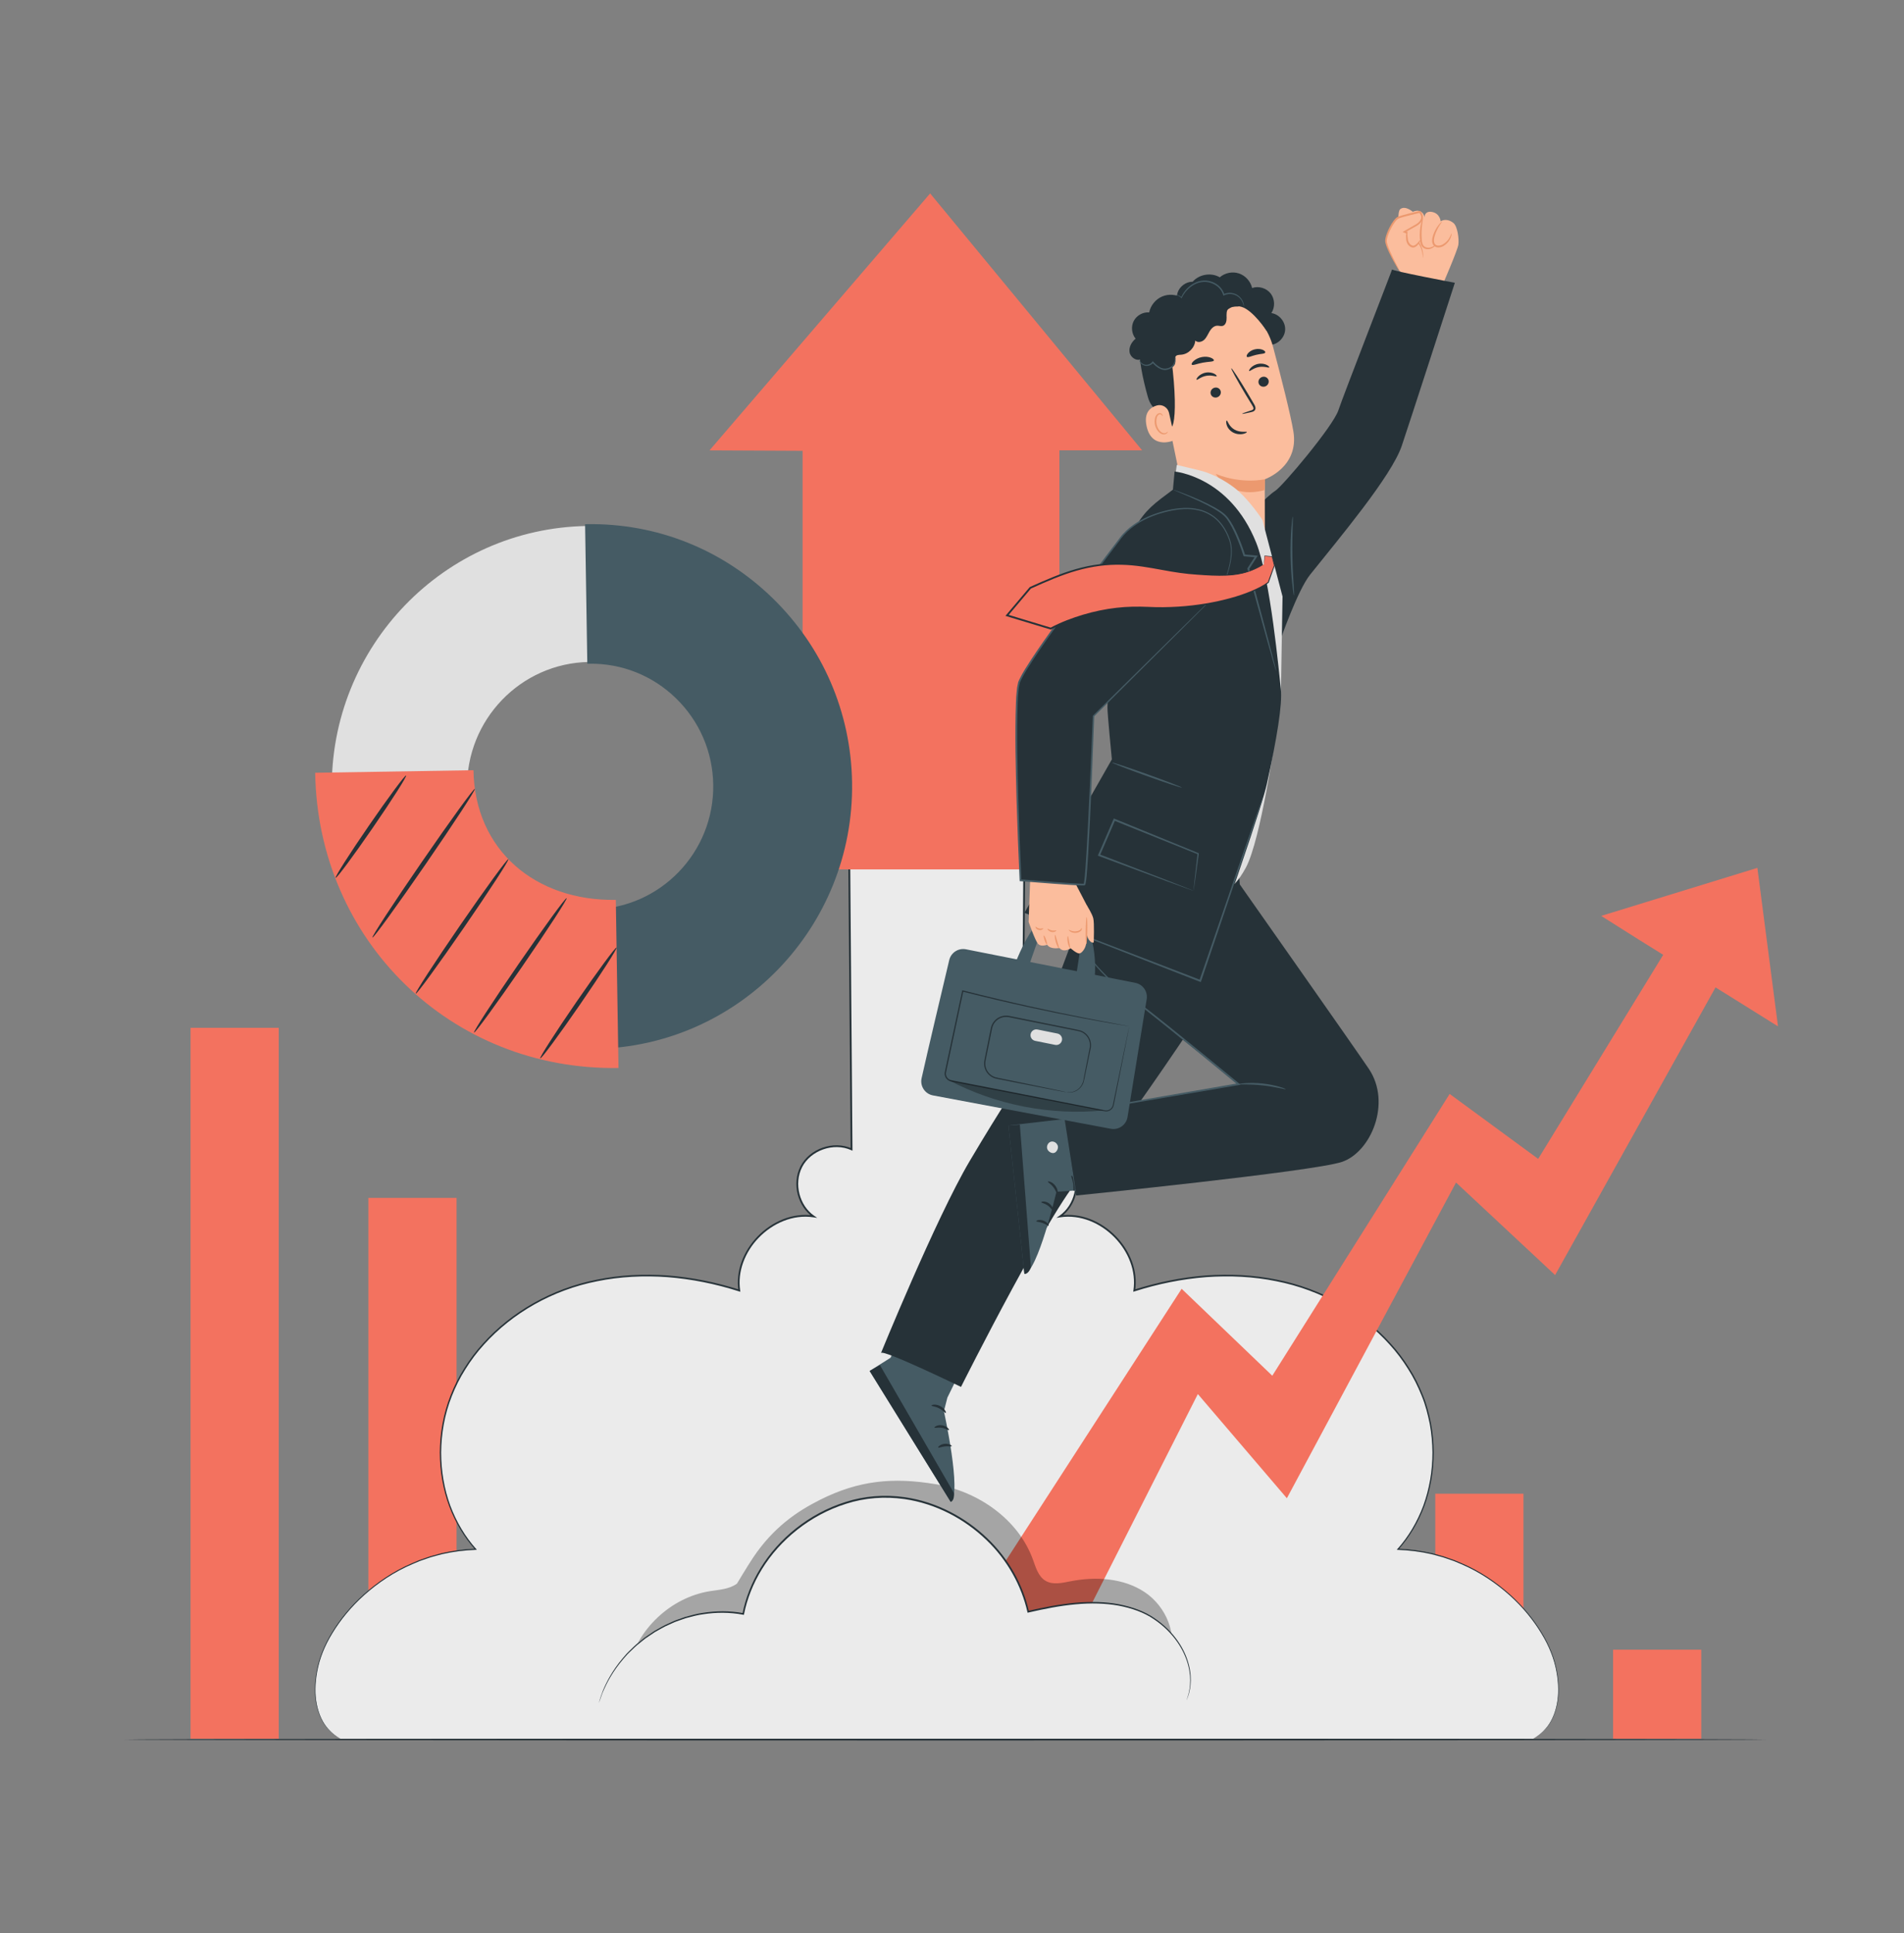 <?xml version="1.0" encoding="utf-8"?>
<!-- Generator: Adobe Illustrator 25.0.1, SVG Export Plug-In . SVG Version: 6.00 Build 0)  -->
<svg version="1.1" id="Layer_1" xmlns="http://www.w3.org/2000/svg" xmlns:xlink="http://www.w3.org/1999/xlink" x="0px" y="0px"
	 viewBox="0 0 1080 1096" style="enable-background:new 0 0 1080 1096;" xml:space="preserve">
<rect x="0" y="0" width="1080" height="1096" fill="#808080" stroke="none"/>
<style type="text/css">
	.st0{display:none;}
	.st1{display:inline;}
	.st2{fill:#263238;}
	.st3{fill:#FBBD9D;}
	.st4{fill:#EC996F;}
	.st5{fill:#455B64;}
	.st6{fill:#F3725F;}
	.st7{fill:#E0E0E0;}
	.st8{opacity:0.3;}
	.st9{fill:#FFFFFF;}
	.st10{fill:#EBEBEB;}
	.st11{fill:#FAFBFB;}
</style>
<g class="st0">
	<g class="st1">
		<path class="st2" d="M939.53,947.62c0,0.27-175.55,0.49-392.06,0.49c-216.58,0-392.09-0.22-392.09-0.49
			c0-0.27,175.51-0.49,392.09-0.49C763.98,947.13,939.53,947.35,939.53,947.62z"/>
	</g>
</g>
<g class="st0">
	<g class="st1">
		<g>
			<g>
				<g>
					<g>
						<g>
							<g>
								<g>
									<g>
										<g>
											<path class="st2" d="M368.13,290.68c1.82-9.11,8.26-13.96,16.84-17.54c8.58-3.57,18.9-2.59,26.65,2.53
												c5.18,3.43,9.41,8.63,15.4,10.28c9.87,2.71,20.69-5.25,30.22-1.54c5.64,2.2,9.27,8.67,8.2,14.63
												c-1.07,5.96-6.72,10.77-12.77,10.87c6.45,1.88,9,10.73,5.69,16.57c-3.31,5.84-10.72,8.46-17.39,7.67
												c-6.67-0.79-12.67-4.41-17.95-8.56c-5.28-4.15-10.08-8.92-15.67-12.64c-5.59-3.72-12.26-6.37-18.92-5.56
												c-9.03,1.09-16.35,8.43-19.84,16.82c-3.5,8.39-3.82,17.73-3.72,26.82c0.1,9.09,0.54,18.31-1.56,27.15
												c-0.25,1.04-0.65,2.21-1.65,2.59c-1.44,0.55-2.79-0.93-3.61-2.24c-9.26-14.74-15.58-31.32-18.49-48.49
												c-1.69-9.97-2.05-19.49,2.9-28.3C347.4,292.95,360.93,285.8,368.13,290.68"/>
										</g>
									</g>
								</g>
							</g>
						</g>
					</g>
				</g>
				<g>
					<g>
						<g>
							<g>
								<g>
									<g>
										<g>
											<g>
												<g>
													<g>
														<g>
															<g>
																<g>
																	<g>
																		<g>
																			<g>
																				<g>
																					<g>
																						<g>
																							<g>
																								<path class="st3" d="M353.39,333.87l1.91,92.81c0.36,17.33,9.06,35.26,36.43,33.44l0,0
																									c23.63-3.36,24.25-19.94,24.13-40.49c0,0-0.03,0.79,0,0c0,0,25.89-2.97,27.24-28.69
																									c0.65-12.43-0.1-38.13-1.04-61.38c-1.01-24.97-21.06-44.96-46.03-45.96l-2.48-0.1
																									C366.72,284,352.15,307.06,353.39,333.87z"/>
																							</g>
																						</g>
																					</g>
																				</g>
																			</g>
																		</g>
																	</g>
																</g>
															</g>
														</g>
													</g>
												</g>
											</g>
										</g>
										<g>
											<g>
												<g>
													<g>
														<g>
															<g>
																<g>
																	<g>
																		<g>
																			<g>
																				<g>
																					<g>
																						<g>
																							<g>
																								<path class="st4" d="M415.86,419.63c0,0-16.26,0.3-33.1-11.24c0,0,7.3,20.28,33.07,18.98L415.86,419.63z"/>
																							</g>
																						</g>
																					</g>
																				</g>
																			</g>
																		</g>
																	</g>
																</g>
															</g>
														</g>
													</g>
												</g>
											</g>
										</g>
									</g>
								</g>
							</g>
							<g>
								<g>
									<g>
										<g>
											<g>
												<g>
													<g>
														<g>
															<g>
																<g>
																	<g>
																		<g>
																			<g>
																				<g>
																					<g>
																						<g>
																							<g>
																								<g>
																									<g>
																										<g>
																											<path class="st2" d="M432.95,355.42c-0.01,1.94-1.66,3.54-3.69,3.57c-2.03,0.03-3.66-1.52-3.66-3.46
																												c0.01-1.94,1.66-3.54,3.69-3.57C431.32,351.92,432.96,353.47,432.95,355.42z"/>
																										</g>
																									</g>
																								</g>
																							</g>
																						</g>
																					</g>
																				</g>
																			</g>
																		</g>
																	</g>
																</g>
															</g>
														</g>
													</g>
													<g>
														<g>
															<g>
																<g>
																	<g>
																		<g>
																			<g>
																				<g>
																					<g>
																						<g>
																							<g>
																								<g>
																									<g>
																										<g>
																											<g>
																												<path class="st2" d="M436.03,341.97c-0.47,0.46-3.18-1.71-7.13-1.86c-3.95-0.2-6.93,1.71-7.34,1.21
																													c-0.2-0.22,0.3-1.07,1.6-1.94c1.28-0.87,3.44-1.67,5.9-1.56c2.46,0.11,4.5,1.1,5.65,2.08
																													C435.89,340.88,436.27,341.76,436.03,341.97z"/>
																											</g>
																										</g>
																									</g>
																								</g>
																							</g>
																						</g>
																					</g>
																				</g>
																			</g>
																		</g>
																	</g>
																</g>
															</g>
														</g>
													</g>
												</g>
												<g>
													<g>
														<g>
															<g>
																<g>
																	<g>
																		<g>
																			<g>
																				<g>
																					<g>
																						<g>
																							<g>
																								<g>
																									<g>
																										<g>
																											<path class="st2" d="M396.31,353.81c-0.01,1.94-1.66,3.54-3.69,3.57c-2.03,0.03-3.66-1.52-3.66-3.46
																												c0.01-1.94,1.66-3.54,3.69-3.57C394.68,350.32,396.32,351.87,396.31,353.81z"/>
																										</g>
																									</g>
																								</g>
																							</g>
																						</g>
																					</g>
																				</g>
																			</g>
																		</g>
																	</g>
																</g>
															</g>
														</g>
													</g>
													<g>
														<g>
															<g>
																<g>
																	<g>
																		<g>
																			<g>
																				<g>
																					<g>
																						<g>
																							<g>
																								<g>
																									<g>
																										<g>
																											<g>
																												<path class="st2" d="M397.14,341.15c-0.48,0.46-3.18-1.71-7.13-1.86c-3.95-0.2-6.93,1.71-7.34,1.21
																													c-0.2-0.22,0.29-1.07,1.6-1.94c1.28-0.87,3.44-1.67,5.9-1.57c2.46,0.11,4.5,1.1,5.65,2.08
																													C396.99,340.06,397.37,340.95,397.14,341.15z"/>
																											</g>
																										</g>
																									</g>
																								</g>
																							</g>
																						</g>
																					</g>
																				</g>
																			</g>
																		</g>
																	</g>
																</g>
															</g>
														</g>
													</g>
												</g>
												<g>
													<g>
														<g>
															<g>
																<g>
																	<g>
																		<g>
																			<g>
																				<g>
																					<g>
																						<g>
																							<g>
																								<g>
																									<g>
																										<g>
																											<path class="st2" d="M410.32,371.05c-0.01-0.23,2.47-0.55,6.47-0.9c1.01-0.06,1.98-0.23,2.18-0.91
																												c0.27-0.72-0.11-1.83-0.55-3.02c-0.85-2.48-1.74-5.08-2.68-7.81c-3.71-11.11-6.35-20.23-5.9-20.38
																												c0.45-0.15,3.82,8.74,7.53,19.85c0.89,2.74,1.74,5.35,2.55,7.85c0.34,1.16,0.94,2.49,0.37,3.98
																												c-0.3,0.74-1.06,1.26-1.72,1.41c-0.66,0.17-1.22,0.16-1.72,0.17
																												C412.81,371.35,410.32,371.27,410.32,371.05z"/>
																										</g>
																									</g>
																								</g>
																							</g>
																						</g>
																					</g>
																				</g>
																			</g>
																		</g>
																	</g>
																</g>
															</g>
														</g>
													</g>
												</g>
											</g>
										</g>
									</g>
									<g>
										<g>
											<g>
												<g>
													<g>
														<g>
															<g>
																<g>
																	<g>
																		<g>
																			<g>
																				<g>
																					<g>
																						<g>
																							<path class="st2" d="M398.78,325.7c-0.43,1.06-4.36,0.39-9.02,0.77c-4.67,0.28-8.46,1.49-9.04,0.5
																								c-0.26-0.47,0.44-1.46,1.99-2.44c1.54-0.98,3.97-1.87,6.77-2.07c2.8-0.19,5.33,0.35,6.99,1.11
																								C398.14,324.31,398.97,325.19,398.78,325.7z"/>
																						</g>
																					</g>
																				</g>
																			</g>
																		</g>
																	</g>
																</g>
															</g>
														</g>
													</g>
												</g>
											</g>
										</g>
									</g>
									<g>
										<g>
											<g>
												<g>
													<g>
														<g>
															<g>
																<g>
																	<g>
																		<g>
																			<g>
																				<g>
																					<g>
																						<g>
																							<path class="st2" d="M435.04,330.46c-0.73,0.87-3.42-0.17-6.69-0.35c-3.27-0.29-6.07,0.36-6.67-0.6
																								c-0.26-0.47,0.21-1.35,1.46-2.15c1.23-0.8,3.25-1.41,5.5-1.25c2.25,0.16,4.17,1.05,5.27,2.02
																								C435.02,329.1,435.36,330.04,435.04,330.46z"/>
																						</g>
																					</g>
																				</g>
																			</g>
																		</g>
																	</g>
																</g>
															</g>
														</g>
													</g>
												</g>
											</g>
										</g>
									</g>
								</g>
							</g>
						</g>
					</g>
				</g>
				<g>
					<g>
						<g>
							<g>
								<g>
									<g>
										<g>
											<g>
												<g>
													<g>
														<g>
															<g>
																<g>
																	<g>
																		<g>
																			<path class="st3" d="M354.73,353.01c-0.43-0.21-17.47-5.93-17.61,11.68c-0.14,17.61,17.57,14.12,17.61,13.62
																				C354.76,377.79,354.73,353.01,354.73,353.01z"/>
																		</g>
																	</g>
																</g>
															</g>
														</g>
													</g>
												</g>
											</g>
										</g>
									</g>
								</g>
							</g>
						</g>
					</g>
					<g>
						<g>
							<g>
								<g>
									<g>
										<g>
											<g>
												<g>
													<g>
														<g>
															<g>
																<g>
																	<g>
																		<g>
																			<g>
																				<path class="st4" d="M349.4,371.58c-0.08-0.06-0.31,0.21-0.83,0.45c-0.51,0.23-1.38,0.38-2.29,0.03
																					c-1.85-0.7-3.4-3.66-3.46-6.84c-0.03-1.6,0.32-3.13,0.89-4.39c0.55-1.28,1.39-2.18,2.33-2.34
																					c0.93-0.21,1.59,0.36,1.8,0.86c0.23,0.49,0.12,0.84,0.21,0.88c0.05,0.04,0.38-0.29,0.24-1.02
																					c-0.07-0.35-0.27-0.77-0.68-1.11c-0.42-0.35-1.04-0.53-1.69-0.46c-1.36,0.08-2.59,1.32-3.23,2.71
																					c-0.71,1.39-1.14,3.1-1.1,4.9c0.08,3.55,1.88,6.89,4.42,7.64c1.24,0.33,2.27-0.03,2.81-0.44
																					C349.36,372.01,349.46,371.62,349.4,371.58z"/>
																			</g>
																		</g>
																	</g>
																</g>
															</g>
														</g>
													</g>
												</g>
											</g>
										</g>
									</g>
								</g>
							</g>
						</g>
					</g>
				</g>
				<g>
					<g>
						<path class="st2" d="M443.33,305.61c-2.09-5.15-6.01-9.35-10.3-12.88c-9.26-7.59-20.81-12.55-32.77-13.21
							c-11.96-0.66-24.25,3.14-33.23,11.06c-7.19,6.34-12.06,15.07-14.53,24.32c-2.47,9.26-2.62,19.03-1.31,28.53
							c0.58,4.17,1.53,8.51,4.31,11.66c1.74,1.97,4.8,3.34,6.95,1.83c1.26-0.89,1.78-2.49,2.21-3.98c3.93-13.44,7.85-27.9,3.4-41.17
							c3.54-4.25,7.62-8.17,12.56-10.65c4.94-2.48,10.85-3.38,16.07-1.55c7.75,2.73,12.27,10.55,18.32,16.11
							c8.64,7.94,21.26,11.32,32.71,8.75L443.33,305.61z"/>
					</g>
				</g>
			</g>
			<g>
				<g>
					<g>
						<g>
							<g>
								<g>
									<path class="st4" d="M412.26,382.06c-0.51,1.59-1.03,3.2-1.97,4.58c-0.94,1.38-2.37,2.52-4.02,2.71
										c-1.77,0.2-3.54-0.73-4.63-2.14c-1.09-1.41-1.54-3.22-1.58-5c-0.03-1.61,0.57-3.57,2.15-3.86c0.66-0.12,1.33,0.09,1.96,0.3
										c2.86,0.95,5.73,1.89,8.59,2.84"/>
								</g>
							</g>
						</g>
					</g>
				</g>
				<g>
					<g>
						<g>
							<g>
								<g>
									<g>
										<path class="st2" d="M409.38,389.17c-0.06-0.26-1.85,0.61-4.5-0.26c-1.28-0.42-2.72-1.33-3.58-2.84
											c-0.86-1.5-1.14-3.58-0.47-5.47c0.15-0.47,0.4-0.91,0.65-1.3c0.31-0.37,0.25-0.35,0.61-0.32
											c0.35,0.07,0.91,0.29,1.38,0.44c0.48,0.16,0.95,0.32,1.41,0.47c1.84,0.61,3.5,1.13,4.91,1.55
											c2.81,0.84,4.58,1.27,4.65,1.07c0.07-0.19-1.58-0.97-4.3-2.07c-1.36-0.55-2.99-1.18-4.8-1.86
											c-0.46-0.17-0.92-0.34-1.4-0.52c-0.5-0.17-0.89-0.36-1.57-0.53c-0.33-0.07-0.8-0.09-1.24,0.12
											c-0.43,0.21-0.69,0.53-0.87,0.79c-0.34,0.52-0.64,1.06-0.84,1.65c-0.83,2.35-0.43,4.87,0.7,6.68
											c1.15,1.85,2.97,2.81,4.48,3.15c1.54,0.36,2.83,0.17,3.64-0.1C409.04,389.56,409.42,389.25,409.38,389.17z"/>
									</g>
								</g>
							</g>
						</g>
					</g>
				</g>
			</g>
		</g>
		<g>
			<g>
				<g>
					<path class="st5" d="M462.53,288.76c0.04,0,0.1,0.4,0.18,1.19c0.01,0.78,0.03,1.97-0.37,3.43c-0.69,2.88-3.02,7.01-7.77,9.74
						c-4.73,2.77-11.65,3.18-18.43,1.15c-6.89-1.95-13.43-6.31-20.34-10.37c-6.88-4.05-14.15-7.16-21.07-6.87
						c-6.91,0.19-12.68,3.34-16.66,6.65c-4.03,3.35-6.53,6.88-8.04,9.39c-1.49,2.54-2.09,4.07-2.2,4.02
						c-0.04-0.01,0.09-0.4,0.38-1.13c0.26-0.74,0.76-1.78,1.44-3.11c1.42-2.6,3.84-6.28,7.91-9.78c4-3.46,9.92-6.81,17.14-7.08
						c7.24-0.35,14.75,2.85,21.68,6.94c6.97,4.09,13.4,8.41,20.06,10.35c6.57,2.03,13.2,1.7,17.74-0.84
						c4.59-2.51,6.94-6.4,7.73-9.15C462.76,290.45,462.38,288.76,462.53,288.76z"/>
				</g>
			</g>
		</g>
		<g>
			<g>
				<g>
					<path class="st5" d="M341.58,325.42c-0.12-0.03,0.15-1.9,1.35-4.68c1.17-2.78,3.37-6.45,6.71-9.67c1.66-1.62,3.44-2.94,5.15-4
						c1.71-1.06,3.5-1.76,5.09-1.82c1.59-0.07,2.84,0.42,3.55,0.92c0.72,0.51,0.95,0.95,0.9,0.99c-0.07,0.16-1.49-1.43-4.39-1.11
						c-2.82,0.31-6.28,2.8-9.52,5.84c-3.23,3.11-5.45,6.57-6.78,9.19C342.3,323.7,341.76,325.48,341.58,325.42z"/>
				</g>
			</g>
		</g>
		<g>
			<g>
				<g>
					<path class="st5" d="M344.05,341.03c-0.12-0.04,0.3-1.89,1.65-4.62c1.34-2.73,3.74-6.28,7.21-9.42
						c3.48-3.13,7.25-5.16,10.11-6.21c2.86-1.06,4.74-1.29,4.77-1.17c0.05,0.19-1.75,0.69-4.46,1.92c-2.71,1.22-6.29,3.29-9.65,6.31
						c-3.35,3.04-5.78,6.38-7.27,8.95C344.91,339.37,344.23,341.1,344.05,341.03z"/>
				</g>
			</g>
		</g>
	</g>
	<g class="st1">
		<polygon class="st3" points="473.58,595.38 567.26,633.11 552.32,659.87 446.09,643.58 		"/>
	</g>
	<g class="st1">
		<g>
			<path class="st6" d="M473.77,486.34c0.48,26.36-0.36,89.84-0.36,89.84l15.02,23.6l-26.28,35.4l-30.36,4.27l-3.02,23.55
				c0,0-53.19,23.81-95.74,9.37c-33.11-11.23-71.81,26.53-71.81,26.53s-3.53-6.17,2.21-59.43c5.47-50.76,15.04-134.55,15.04-134.55
				l30.6-76.54l45.97-7.97c19.25,32.73,57.74,32.91,60.83,13.02l30.56,12.72c8.9,3.71,16.54,10.06,21.39,18.39
				C471.09,470.17,473.6,477.38,473.77,486.34z"/>
		</g>
		<g>
			<g>
				<path class="st2" d="M447.28,494.37c0.27,0.03-2.96,30.26-7.21,67.52c-4.25,37.27-7.91,67.45-8.18,67.42
					c-0.27-0.03,2.96-30.26,7.21-67.53C443.35,524.52,447.01,494.34,447.28,494.37z"/>
			</g>
		</g>
		<g>
			<g>
				<path class="st2" d="M432.12,562.61c0.15,0.23-14.87,10.14-33.54,22.14c-18.67,12-33.92,21.55-34.07,21.32
					c-0.15-0.23,14.87-10.14,33.54-22.14C416.72,571.93,431.97,562.38,432.12,562.61z"/>
			</g>
		</g>
	</g>
	<g class="st1">
		<polygon class="st2" points="378.38,947.62 360.73,947.62 350.64,828.91 378.38,828.91 		"/>
	</g>
	<g class="st1">
		<polygon class="st2" points="240.87,947.62 223.22,947.62 213.13,828.91 240.87,828.91 		"/>
	</g>
	<g class="st1">
		<polygon class="st2" points="573.49,947.62 555.84,947.62 545.75,828.91 573.49,828.91 		"/>
	</g>
	<g class="st1">
		<g>
			<path class="st5" d="M289.27,723.14l16.82-257.34H147.4c-12.07,0-21.19,10.96-18.99,22.83l63.84,344.72
				c20.31-0.29,390.54,0,390.54,0v-110.2H289.27z"/>
		</g>
		<g>
			<g>
				<path class="st2" d="M524.7,795.42c0,0.27-35.18,0.49-78.56,0.49c-43.4,0-78.57-0.22-78.57-0.49c0-0.27,35.17-0.49,78.57-0.49
					C489.52,794.94,524.7,795.15,524.7,795.42z"/>
			</g>
		</g>
	</g>
	<g class="st1">
		<g>
			<g>
				<g>
					<g>
						<g>
							<g>
								<g>
									<g>
										<g>
											<g>
												<g>
													<g>
														<g>
															<g>
																<g>
																	<path class="st6" d="M665.22,855.3l11.42,54.48c0,0,59.22,6.69,62.31,16.55l-104.84,25.95l-21.28-84.16
																		L665.22,855.3z"/>
																</g>
															</g>
														</g>
													</g>
												</g>
											</g>
										</g>
									</g>
								</g>
							</g>
						</g>
					</g>
				</g>
			</g>
			<g>
				<g>
					<g>
						<g>
							<g>
								<g>
									<g>
										<g>
											<g>
												<g>
													<g>
														<g>
															<g>
																<g>
																	<g>
																		<path class="st7" d="M643.1,913.26c-1.89,1.06-2.73,3.69-1.75,5.62c0.98,1.93,3.64,2.81,5.55,1.78
																			c1.91-1.02,3.01-4.15,1.82-5.96c-1.19-1.81-4.37-2.67-5.98-1.22"/>
																	</g>
																</g>
															</g>
														</g>
													</g>
												</g>
											</g>
										</g>
									</g>
								</g>
							</g>
						</g>
					</g>
				</g>
			</g>
			<g>
				<g>
					<g>
						<g>
							<g>
								<g>
									<g>
										<g>
											<g>
												<g>
													<g>
														<g>
															<g>
																<g>
																	<path class="st7" d="M634.58,954.5l-2.07-8.15l100.99-24.31c0,0,5.17,0.88,5.46,4.29L634.58,954.5z"/>
																</g>
															</g>
														</g>
													</g>
												</g>
											</g>
										</g>
									</g>
								</g>
							</g>
						</g>
					</g>
				</g>
			</g>
			<g>
				<g>
					<g>
						<g>
							<g>
								<g>
									<g>
										<g>
											<g>
												<g>
													<g>
														<g>
															<g>
																<g>
																	<g>
																		<path class="st2" d="M678.21,908.83c0.11,0.52-2.39,1.38-4.5,3.65c-2.17,2.21-2.92,4.75-3.44,4.67
																			c-0.5,0.02-0.49-3.23,2.11-5.94C674.96,908.49,678.2,908.33,678.21,908.83z"/>
																	</g>
																</g>
															</g>
														</g>
													</g>
												</g>
											</g>
										</g>
									</g>
								</g>
							</g>
						</g>
					</g>
				</g>
			</g>
			<g>
				<g>
					<g>
						<g>
							<g>
								<g>
									<g>
										<g>
											<g>
												<g>
													<g>
														<g>
															<g>
																<g>
																	<g>
																		<path class="st2" d="M690.33,910.65c0.24,0.47-1.76,1.89-2.96,4.48c-1.28,2.56-1.14,5.01-1.65,5.11
																			c-0.46,0.2-1.56-2.71,0-5.91C687.24,911.13,690.2,910.17,690.33,910.65z"/>
																	</g>
																</g>
															</g>
														</g>
													</g>
												</g>
											</g>
										</g>
									</g>
								</g>
							</g>
						</g>
					</g>
				</g>
			</g>
			<g>
				<g>
					<g>
						<g>
							<g>
								<g>
									<g>
										<g>
											<g>
												<g>
													<g>
														<g>
															<g>
																<g>
																	<g>
																		<path class="st2" d="M699.83,922.27c-0.44,0.22-1.78-2.16-1.16-5.29c0.6-3.13,2.74-4.84,3.06-4.46
																			c0.39,0.35-0.79,2.24-1.26,4.82C699.94,919.9,700.33,922.09,699.83,922.27z"/>
																	</g>
																</g>
															</g>
														</g>
													</g>
												</g>
											</g>
										</g>
									</g>
								</g>
							</g>
						</g>
					</g>
				</g>
			</g>
			<g>
				<g>
					<g>
						<g>
							<g>
								<g>
									<g>
										<g>
											<g>
												<g>
													<g>
														<g>
															<g>
																<g>
																	<g>
																		<path class="st2" d="M674.23,896.7c-0.1,0.52-2.62,0.39-5.47,1.31c-2.86,0.86-4.87,2.38-5.25,2.01
																			c-0.39-0.3,1.34-2.74,4.71-3.76C671.58,895.2,674.38,896.24,674.23,896.7z"/>
																	</g>
																</g>
															</g>
														</g>
													</g>
												</g>
											</g>
										</g>
									</g>
								</g>
							</g>
						</g>
					</g>
				</g>
			</g>
		</g>
		<g class="st8">
			<g>
				<g>
					<g>
						<g>
							<g>
								<g>
									<g>
										<g>
											<g>
												<g>
													<g>
														<g>
															<g>
																<path d="M665.22,855.3l11.42,54.48c0,0,59.22,6.69,62.31,16.55L634.58,954.5l-21.75-86.38L665.22,855.3z"/>
															</g>
														</g>
													</g>
												</g>
											</g>
										</g>
									</g>
								</g>
							</g>
						</g>
					</g>
				</g>
			</g>
		</g>
	</g>
	<g class="st1">
		<path class="st2" d="M609.51,691.02l66.37,192.68l-57.32,21.2L512.94,693.68l-175.48-27.45l105.32-28.33l150.22,37.95
			C600.72,677.79,606.92,683.5,609.51,691.02z"/>
	</g>
	<g class="st1">
		<g>
			<g>
				<g>
					<g>
						<g>
							<g>
								<g>
									<g>
										<g>
											<g>
												<g>
													<g>
														<g>
															<g>
																<path class="st6" d="M663.39,833.89l37.91,41.63c0,0,55.04-24.55,62.8-17.54l-78.08,76.39l-61.72-62.44
																	L663.39,833.89z"/>
															</g>
														</g>
													</g>
												</g>
											</g>
										</g>
									</g>
								</g>
							</g>
						</g>
					</g>
				</g>
			</g>
		</g>
		<g>
			<g>
				<g>
					<g>
						<g>
							<g>
								<g>
									<g>
										<g>
											<g>
												<g>
													<g>
														<g>
															<g>
																<g>
																	<path class="st7" d="M673.84,895.76c-1.11,1.89-0.49,4.61,1.36,5.8c1.84,1.18,4.62,0.58,5.76-1.29
																		c1.14-1.87,0.5-5.16-1.47-6.13c-1.97-0.97-5.18-0.08-5.84,2.01"/>
																</g>
															</g>
														</g>
													</g>
												</g>
											</g>
										</g>
									</g>
								</g>
							</g>
						</g>
					</g>
				</g>
			</g>
		</g>
		<g>
			<g>
				<g>
					<g>
						<g>
							<g>
								<g>
									<g>
										<g>
											<g>
												<g>
													<g>
														<g>
															<g>
																<path class="st7" d="M687.56,936.08l-5.99-6.04l75.55-72.99c0,0,4.96-1.89,6.96,0.94L687.56,936.08z"/>
															</g>
														</g>
													</g>
												</g>
											</g>
										</g>
									</g>
								</g>
							</g>
						</g>
					</g>
				</g>
			</g>
		</g>
		<g>
			<g>
				<g>
					<g>
						<g>
							<g>
								<g>
									<g>
										<g>
											<g>
												<g>
													<g>
														<g>
															<g>
																<g>
																	<path class="st2" d="M702.17,873.89c0.36,0.39-1.38,2.43-2.05,5.49c-0.76,3.04-0.11,5.64-0.61,5.83
																		c-0.42,0.27-2.09-2.57-1.2-6.26C699.16,875.26,701.91,873.46,702.17,873.89z"/>
																</g>
															</g>
														</g>
													</g>
												</g>
											</g>
										</g>
									</g>
								</g>
							</g>
						</g>
					</g>
				</g>
			</g>
		</g>
		<g>
			<g>
				<g>
					<g>
						<g>
							<g>
								<g>
									<g>
										<g>
											<g>
												<g>
													<g>
														<g>
															<g>
																<g>
																	<path class="st2" d="M713.67,869.26c0.45,0.28-0.57,2.55-0.29,5.43c0.2,2.89,1.58,4.95,1.18,5.31
																		c-0.3,0.41-2.75-1.56-3.03-5.15C711.22,871.26,713.31,868.91,713.67,869.26z"/>
																</g>
															</g>
														</g>
													</g>
												</g>
											</g>
										</g>
									</g>
								</g>
							</g>
						</g>
					</g>
				</g>
			</g>
		</g>
		<g>
			<g>
				<g>
					<g>
						<g>
							<g>
								<g>
									<g>
										<g>
											<g>
												<g>
													<g>
														<g>
															<g>
																<g>
																	<path class="st2" d="M727.91,874.51c-0.27,0.42-2.66-0.97-3.73-4.01c-1.09-3.04-0.09-5.62,0.38-5.46
																		c0.52,0.1,0.46,2.36,1.37,4.84C726.79,872.39,728.26,874.11,727.91,874.51z"/>
																</g>
															</g>
														</g>
													</g>
												</g>
											</g>
										</g>
									</g>
								</g>
							</g>
						</g>
					</g>
				</g>
			</g>
		</g>
		<g>
			<g>
				<g>
					<g>
						<g>
							<g>
								<g>
									<g>
										<g>
											<g>
												<g>
													<g>
														<g>
															<g>
																<g>
																	<path class="st2" d="M692.48,865.36c0.18,0.5-2.08,1.69-4.1,3.94c-2.06,2.21-3.03,4.58-3.55,4.45
																		c-0.49-0.06-0.23-3.07,2.17-5.7C689.4,865.41,692.37,864.88,692.48,865.36z"/>
																</g>
															</g>
														</g>
													</g>
												</g>
											</g>
										</g>
									</g>
								</g>
							</g>
						</g>
					</g>
				</g>
			</g>
		</g>
	</g>
	<g class="st1">
		<g>
			<path class="st2" d="M318.57,747.42l153.01-0.65L641.4,904.9l52.79-49.16c0,0-144.19-162.72-160.85-179.5
				c-16.67-16.79-177.17-27.97-177.17-27.97l-96.49,41.92l2.19,10.95C267.26,728.13,291.03,747.53,318.57,747.42z"/>
		</g>
		<g>
			<g>
				<path class="st5" d="M468.02,726.67c0.27-0.03,1,4.14,1.65,9.33c0.64,5.19,0.95,9.41,0.68,9.45c-0.27,0.03-1-4.14-1.65-9.33
					C468.06,730.93,467.75,726.7,468.02,726.67z"/>
			</g>
		</g>
		<g>
			<g>
				<path class="st5" d="M676.56,836.12c0.05,0.05-0.63,0.84-1.9,2.22c-1.27,1.39-3.13,3.36-5.47,5.78
					c-4.67,4.83-11.22,11.41-18.64,18.48c-7.42,7.08-14.29,13.32-19.34,17.75c-2.52,2.22-4.58,3.99-6.03,5.19
					c-1.44,1.2-2.26,1.84-2.31,1.79c-0.04-0.05,0.69-0.79,2.06-2.08c1.5-1.4,3.46-3.22,5.82-5.42c4.93-4.56,11.72-10.87,19.13-17.94
					c7.41-7.07,14.03-13.56,18.82-18.26c2.3-2.25,4.22-4.13,5.68-5.56C675.74,836.77,676.51,836.07,676.56,836.12z"/>
			</g>
		</g>
		<g>
			<g>
				<path class="st5" d="M585.2,852.57c0,0,0.36,0.29,1.02,0.88c0.68,0.62,1.65,1.5,2.92,2.66c2.58,2.37,6.34,5.84,11.2,10.3
					c9.73,9.01,23.81,22.05,41.3,38.24h-0.47c14.99-14,32.9-30.72,52.72-49.23l-0.04,0.6c-22.24-25.94-48.89-54.35-76.8-84.56
					c-12.34-13.34-24.38-26.38-35.89-39.08c-11.5-12.71-22.49-25.07-32.51-37.23c-4.99-6.06-9.95-11.97-15.86-16.46
					c-2.93-2.26-6.1-4.1-9.41-5.47c-3.31-1.39-6.73-2.34-10.13-3.11c-6.81-1.47-13.54-2.33-19.95-3.37
					c-6.42-1-12.59-1.96-18.47-2.87c-23.51-3.68-42.54-6.66-55.72-8.73c-6.55-1.05-11.65-1.86-15.14-2.42
					c-1.71-0.28-3.02-0.5-3.93-0.65c-0.89-0.15-1.34-0.26-1.34-0.26s0.46,0.04,1.35,0.16c0.92,0.13,2.23,0.32,3.95,0.56
					c3.5,0.52,8.6,1.27,15.17,2.24c13.2,1.99,32.24,4.87,55.77,8.42c5.89,0.9,12.05,1.83,18.48,2.81
					c6.42,1.02,13.13,1.86,20.01,3.32c3.43,0.77,6.9,1.72,10.27,3.13c3.37,1.4,6.63,3.27,9.6,5.56
					c6.01,4.56,11.02,10.51,16.03,16.57c10.03,12.12,21.02,24.46,32.53,37.16c11.51,12.69,23.55,25.72,35.9,39.06
					c27.91,30.21,54.53,58.65,76.76,84.65l0.27,0.32l-0.31,0.29c-19.87,18.46-37.83,35.14-52.85,49.09l-0.23,0.22l-0.23-0.22
					c-17.4-16.29-31.4-29.4-41.09-38.47c-4.8-4.52-8.52-8.03-11.07-10.44c-1.24-1.18-2.19-2.09-2.86-2.73
					C585.51,852.9,585.2,852.57,585.2,852.57z"/>
			</g>
		</g>
	</g>
	<g class="st1">
		<g>
			<path class="st3" d="M450.92,625.08l-46.16,15.56l-84.99-34.57l-45.37,42.19l121.23,21.76c4.09,0.67,8.28,0.37,12.23-0.87
				l35.74-11.23c0,0,11.68,13.2,14.12,13.39c2.44,0.2,7.36-0.14,5.02-4.5c-2.35-4.36-8.35-11.95-8.35-11.95s16.41,13.54,18.27,11.73
				c1.86-1.81,1.12-6-1.79-9.42c-2.91-3.42-12.56-14.49-12.56-14.49s20.23,16.75,22.15,14.21c1.92-2.54,2.88-6.55-5.23-14.32
				c-5.32-5.1-13.52-12.38-17.82-16.18C455.64,624.82,453.16,624.32,450.92,625.08z"/>
		</g>
		<g>
			<g>
				<path class="st4" d="M403.51,641.05c0.19,0.19-1.87,2.55-4.41,5.45c-2.54,2.9-4.6,5.25-4.82,5.09c-0.21-0.16,1.52-2.8,4.09-5.73
					C400.93,642.93,403.32,640.86,403.51,641.05z"/>
			</g>
		</g>
		<g>
			<g>
				<path class="st4" d="M471.59,658.04c-0.1,0.12-1.69-1.35-3.89-3.98c-2.23-2.61-5.18-6.32-8.51-10.34
					c-3.4-3.84-6.26-8.23-9.95-7.51c-1.65,0.09-2.92,0.64-3.71,1.13c-0.8,0.49-1.18,0.87-1.24,0.81c-0.04-0.03,0.25-0.51,1.02-1.12
					c0.76-0.61,2.09-1.31,3.87-1.5c0.89-0.09,1.89-0.03,2.91,0.24c0.51,0.12,1.04,0.39,1.54,0.73c0.43,0.35,0.9,0.7,1.3,1.11
					c1.67,1.59,3.31,3.48,5,5.49c3.35,4.04,6.21,7.81,8.3,10.53c0.93,1.2,1.75,2.27,2.47,3.21
					C471.28,657.6,471.64,657.98,471.59,658.04z"/>
			</g>
		</g>
		<g>
			<g>
				<path class="st4" d="M438.84,646.2c-0.04-0.04,0.27-0.46,1.07-0.97c0.79-0.49,2.12-1.01,3.83-0.98
					c0.86,0.02,1.76,0.13,2.74,0.53c0.97,0.44,1.77,1.23,2.44,2.11c0.68,0.88,1.27,1.86,1.91,2.81c0.63,0.92,1.43,1.89,2.16,2.88
					c6.01,7.9,10.48,14.66,10.07,14.9c-0.07,0.03-0.34-0.38-0.88-1.11c-0.68-0.91-1.45-1.93-2.31-3.08
					c-2.15-2.85-4.77-6.31-7.66-10.13c-0.74-1.01-1.48-1.92-2.17-2.93c-0.66-0.99-1.22-1.96-1.84-2.8c-0.61-0.84-1.3-1.53-2.07-1.92
					c-0.77-0.36-1.67-0.52-2.43-0.57C440.5,644.75,438.9,646.38,438.84,646.2z"/>
			</g>
		</g>
		<g>
			<g>
				<path class="st4" d="M476.39,643.71c-0.09,0.1-1.52-1.04-3.75-2.96c-2.23-1.92-5.27-4.62-8.58-7.66
					c-1.63-1.51-3.19-2.95-4.65-4.3c-1.4-1.39-2.67-2.47-3.98-3.06c-2.63-1.22-4.51-0.51-4.51-0.66c-0.03-0.06,0.39-0.32,1.23-0.45
					c0.84-0.13,2.12-0.09,3.55,0.47c0.71,0.28,1.44,0.7,2.18,1.21c0.73,0.54,1.41,1.16,2.13,1.81c1.48,1.33,3.05,2.76,4.7,4.25
					c3.32,3.03,6.28,5.82,8.39,7.87C475.22,642.3,476.48,643.62,476.39,643.71z"/>
			</g>
		</g>
	</g>
	<g class="st1">
		<g>
			<path class="st6" d="M270.1,649.41c0,0-17.25-19.37-16.16-45.22c1.09-25.85,8.5-100.65,11.8-121.18
				c3.26-20.3,18.74-48.52,43.33-54.63c17.99-4.47,21.7,49.94,21.7,49.94L317.18,598.4l27.07,15.72l-25.26,42.8L270.1,649.41z"/>
		</g>
		<g>
			<g>
				<path class="st2" d="M328.43,472.33c-0.19,0.02-0.41-2.63-1.55-6.72c-0.55-2.05-1.42-4.42-2.57-6.97
					c-1.2-2.53-2.71-5.21-4.59-7.84c-1.91-2.61-3.99-4.88-6.01-6.81c-2.06-1.89-4.05-3.46-5.82-4.62c-3.53-2.36-5.97-3.4-5.9-3.57
					c0.03-0.06,0.65,0.16,1.76,0.63c0.56,0.22,1.23,0.52,1.98,0.93c0.75,0.41,1.63,0.83,2.53,1.43c1.85,1.11,3.92,2.65,6.05,4.54
					c2.1,1.93,4.25,4.24,6.2,6.9c1.92,2.68,3.44,5.44,4.62,8.04c1.13,2.62,1.95,5.07,2.42,7.17c0.29,1.04,0.42,2.01,0.57,2.85
					c0.16,0.84,0.23,1.57,0.27,2.17C328.48,471.66,328.5,472.32,328.43,472.33z"/>
			</g>
		</g>
		<g>
			<g>
				<path class="st2" d="M317.12,598.49c0.06,0.14-1.62,1-4.27,2.5c-2.65,1.5-6.24,3.69-9.97,6.45c-3.72,2.77-6.86,5.58-9.08,7.67
					c-2.22,2.09-3.56,3.43-3.67,3.33c-0.09-0.08,1.07-1.59,3.18-3.82c2.11-2.23,5.21-5.15,8.98-7.96c3.77-2.8,7.47-4.93,10.22-6.28
					C315.28,599.02,317.07,598.38,317.12,598.49z"/>
			</g>
		</g>
	</g>
	<g class="st1">
		<g>
			<path class="st7" d="M496.38,571.11l-29.7,107.86h138.68l33.79-102.75c1.32-4.01-1.64-8.15-5.86-8.2l-130.81-1.49
				C499.64,566.49,497.14,568.38,496.38,571.11z"/>
		</g>
		<g>
			<g>
				<path class="st2" d="M505.37,566.56c0.26,0.07-6.47,25.3-15.03,56.33c-8.56,31.05-15.71,56.15-15.97,56.08
					c-0.26-0.07,6.47-25.29,15.03-56.34C497.96,591.59,505.11,566.49,505.37,566.56z"/>
			</g>
		</g>
		<g>
			<path class="st9" d="M558.97,621.07c-1.6,3.31-0.55,7.12,2.33,8.51c2.88,1.39,6.52-0.16,8.11-3.46c1.6-3.31,0.55-7.12-2.33-8.51
				C564.2,616.22,560.56,617.77,558.97,621.07z"/>
		</g>
		<g>
			<path class="st7" d="M466.68,678.97h-92.8l0,0c0-4.39,3.55-7.94,7.94-7.94h88.3L466.68,678.97z"/>
		</g>
	</g>
	<g class="st1">
		<g>
			<path class="st2" d="M253.94,604.19c0.02,0,0.04,0.3,0.06,0.87c0.01,0.63,0.03,1.47,0.05,2.55c-0.03,1.12,0.13,2.5,0.28,4.13
				c0.09,1.63,0.46,3.48,0.8,5.57c0.84,4.15,2.23,9.15,4.66,14.63c2.41,5.46,5.81,11.47,10.58,17.21l-0.22-0.12
				c13.93,2.12,30.6,4.65,48.9,7.42l-0.47,0.22c6.15-10.43,12.8-21.7,19.68-33.38c1.88-3.18,3.73-6.32,5.57-9.43l0.17,0.67
				c-9.44-5.49-18.53-10.78-27.06-15.74l-0.25-0.15l0.03-0.29c2.48-27.49,4.62-51.13,6.14-67.95c0.79-8.34,1.42-14.99,1.86-19.62
				c0.23-2.24,0.41-3.99,0.53-5.23c0.07-0.56,0.12-1,0.16-1.35c0.04-0.3,0.07-0.46,0.08-0.45c0.01,0,0.01,0.16,0,0.46
				c-0.02,0.35-0.05,0.79-0.08,1.35c-0.09,1.25-0.22,3-0.38,5.24c-0.37,4.63-0.91,11.29-1.59,19.64
				c-1.43,16.83-3.45,40.48-5.79,67.98l-0.23-0.44c8.53,4.95,17.63,10.22,27.08,15.7l0.42,0.24l-0.25,0.42
				c-1.84,3.11-3.69,6.26-5.57,9.44c-6.89,11.67-13.55,22.94-19.71,33.36l-0.16,0.27l-0.31-0.05c-18.28-2.85-34.94-5.44-48.87-7.61
				l-0.14-0.02l-0.08-0.1c-9.59-11.86-13.57-23.95-15.1-32.26c-0.31-2.11-0.65-3.97-0.71-5.62c-0.12-1.64-0.24-3.02-0.18-4.15
				c0.02-1.08,0.04-1.93,0.05-2.56C253.9,604.49,253.92,604.19,253.94,604.19z"/>
		</g>
	</g>
	<g class="st1">
		<g>
			<g>
				<path class="st5" d="M184.47,637.9c0,0,164.01,20.76,169.86,26.51c5.14,5.05,11.7,138.26,13.16,137.61l-153.06-5.8L184.47,637.9
					z"/>
			</g>
			<g>
				<g>
					<path class="st2" d="M319.77,832.94c-0.27,0.02-3.68-38.4-7.63-85.81c-3.95-47.42-6.93-85.87-6.66-85.89
						c0.27-0.02,3.68,38.39,7.63,85.81C317.06,794.46,320.04,832.92,319.77,832.94z"/>
				</g>
			</g>
			<g>
				<g>
					<path class="st2" d="M152.22,465.79c0.02,0,0.08,0.21,0.19,0.64c0.12,0.47,0.27,1.1,0.46,1.89c0.39,1.72,0.95,4.17,1.67,7.29
						c1.42,6.4,3.45,15.56,5.96,26.85c4.95,22.74,11.78,54.07,19.31,88.67c1.87,8.66,3.69,17.12,5.46,25.29
						c0.88,4.08,1.74,8.1,2.59,12.03c0.21,0.98,0.42,1.96,0.63,2.93c0.22,0.99,0.37,1.93,0.74,2.78c0.71,1.73,2,3.18,3.57,4.1
						c0.79,0.46,1.64,0.8,2.52,1.01c0.86,0.19,1.83,0.28,2.75,0.41c1.85,0.24,3.68,0.48,5.49,0.72c3.61,0.47,7.11,0.93,10.49,1.38
						c6.76,0.89,13.07,1.73,18.83,2.49c11.47,1.54,20.76,2.8,27.26,3.67c3.17,0.45,5.65,0.8,7.4,1.05c0.8,0.12,1.44,0.22,1.92,0.3
						c0.43,0.07,0.65,0.12,0.65,0.13c0,0.02-0.23,0-0.66-0.04c-0.49-0.05-1.13-0.12-1.93-0.2c-1.76-0.21-4.25-0.5-7.43-0.87
						c-6.5-0.8-15.82-1.95-27.3-3.37c-5.77-0.73-12.08-1.52-18.85-2.37c-3.39-0.43-6.89-0.87-10.5-1.33
						c-1.8-0.23-3.63-0.46-5.49-0.7c-0.93-0.13-1.84-0.2-2.84-0.41c-0.97-0.22-1.91-0.59-2.78-1.1c-1.74-1.01-3.17-2.61-3.96-4.53
						c-0.41-0.97-0.58-1.99-0.79-2.94c-0.21-0.97-0.42-1.95-0.64-2.93c-0.85-3.93-1.72-7.94-2.61-12.02
						c-1.77-8.17-3.6-16.62-5.48-25.28c-7.43-34.62-14.15-65.97-19.03-88.73c-2.38-11.32-4.31-20.5-5.66-26.92
						c-0.64-3.14-1.14-5.6-1.49-7.33c-0.15-0.8-0.27-1.43-0.36-1.91C152.23,466.02,152.2,465.8,152.22,465.79z"/>
				</g>
			</g>
		</g>
		<g>
			<g>
				<path class="st2" d="M356.8,675c0.27-0.02,3.4,35.41,6.99,79.13c3.59,43.73,6.29,79.19,6.02,79.21
					c-0.27,0.02-3.4-35.4-6.99-79.14C359.22,710.49,356.53,675.02,356.8,675z"/>
			</g>
		</g>
	</g>
</g>
<g class="st0">
	<g class="st1">
		<g>
			<rect x="546.33" y="165.79" class="st9" width="380.32" height="333.04"/>
		</g>
		<g>
			<rect x="547.26" y="318.59" class="st10" width="379.39" height="180.23"/>
		</g>
		<g>
			<g>
				<path class="st2" d="M856.13,276.66c0,0.27-52.05,0.49-116.24,0.49c-64.21,0-116.25-0.22-116.25-0.49s52.04-0.49,116.25-0.49
					C804.08,276.17,856.13,276.39,856.13,276.66z"/>
			</g>
		</g>
		<g>
			<g>
				<path class="st2" d="M924.46,201.82c0,0.27-84.24,0.49-188.13,0.49c-103.93,0-188.15-0.22-188.15-0.49
					c0-0.27,84.22-0.49,188.15-0.49C840.22,201.33,924.46,201.55,924.46,201.82z"/>
			</g>
		</g>
		<g>
			<circle class="st2" cx="566.92" cy="183.12" r="5.77"/>
		</g>
		<g>
			<circle class="st2" cx="586.23" cy="183.12" r="5.77"/>
		</g>
		<g>
			<path class="st2" d="M611.3,183.12c0,3.19-2.58,5.77-5.77,5.77c-3.19,0-5.77-2.58-5.77-5.77c0-3.19,2.58-5.77,5.77-5.77
				C608.72,177.35,611.3,179.94,611.3,183.12z"/>
		</g>
		<g>
			
				<ellipse transform="matrix(0.707 -0.707 0.707 0.707 -16.87 510.536)" class="st6" cx="607.84" cy="275.63" rx="15.18" ry="15.18"/>
		</g>
		<g>
			<path class="st9" d="M610.4,268.02v14.7H607v-11.97h-2.94v-2.73H610.4z"/>
		</g>
		<g>
			<g>
				<path class="st6" d="M760.72,276.14c-0.14,0.01-0.01-1.97-0.87-5.35c-0.86-3.31-3.08-8.18-8.06-11.94
					c-2.47-1.84-5.58-3.4-9.16-4.02c-3.56-0.6-7.57-0.48-11.38,0.98c-1.92,0.67-3.77,1.68-5.47,2.96c-1.72,1.25-3.28,2.8-4.57,4.6
					c-2.66,3.54-4.16,8.09-4.2,12.78c0.04,4.69,1.54,9.24,4.2,12.78c1.29,1.8,2.85,3.35,4.57,4.6c1.7,1.28,3.55,2.29,5.47,2.96
					c3.81,1.46,7.82,1.58,11.38,0.98c3.58-0.62,6.69-2.18,9.16-4.02c4.98-3.76,7.2-8.63,8.06-11.94
					C760.72,278.11,760.59,276.13,760.72,276.14c0.03,0,0.04,0.48,0.03,1.41c0,0.47-0.02,1.04-0.13,1.71
					c-0.09,0.67-0.17,1.46-0.41,2.31c-0.76,3.4-2.92,8.44-8.01,12.4c-2.52,1.93-5.72,3.58-9.43,4.26
					c-3.68,0.66-7.85,0.57-11.83-0.93c-2-0.69-3.94-1.73-5.72-3.05c-1.8-1.3-3.43-2.91-4.78-4.78c-2.79-3.69-4.36-8.45-4.4-13.35
					c0.04-4.9,1.62-9.65,4.4-13.34c1.35-1.87,2.98-3.48,4.78-4.78c1.78-1.32,3.71-2.36,5.72-3.05c3.98-1.49,8.15-1.59,11.83-0.93
					c3.71,0.68,6.91,2.33,9.43,4.26c5.09,3.95,7.25,9,8.01,12.4c0.24,0.85,0.32,1.64,0.41,2.31c0.11,0.67,0.13,1.25,0.13,1.71
					C760.76,275.66,760.76,276.14,760.72,276.14z"/>
			</g>
		</g>
		<g>
			<g>
				<path class="st2" d="M886.46,275.63c-0.11,0.01-0.05-1.35-0.66-3.66c-0.6-2.26-2.14-5.58-5.55-8.13
					c-1.69-1.25-3.81-2.3-6.25-2.72c-2.42-0.4-5.15-0.32-7.75,0.68c-2.59,0.94-5.07,2.7-6.82,5.15c-1.81,2.41-2.82,5.5-2.85,8.69
					c0.03,3.19,1.05,6.28,2.85,8.69c1.76,2.44,4.23,4.21,6.82,5.15c2.59,1,5.32,1.08,7.75,0.68c2.44-0.42,4.56-1.47,6.25-2.72
					c3.41-2.55,4.94-5.87,5.55-8.13C886.41,276.99,886.35,275.62,886.46,275.63c0.03,0,0.05,0.33,0.05,0.97
					c0.01,0.64-0.07,1.59-0.34,2.78c-0.51,2.35-1.98,5.84-5.5,8.59c-1.74,1.34-3.95,2.49-6.52,2.97c-2.55,0.46-5.44,0.4-8.2-0.63
					c-2.76-0.97-5.4-2.83-7.29-5.43c-1.93-2.56-3.03-5.86-3.06-9.26c0.03-3.4,1.13-6.7,3.06-9.25c1.88-2.59,4.52-4.45,7.29-5.42
					c2.76-1.03,5.65-1.09,8.2-0.63c2.57,0.48,4.78,1.63,6.52,2.97c3.51,2.75,4.99,6.24,5.5,8.59c0.27,1.19,0.35,2.14,0.34,2.78
					C886.51,275.3,886.49,275.63,886.46,275.63z"/>
			</g>
		</g>
		<g>
			<rect x="620.94" y="274.99" class="st6" width="147.47" height="2.67"/>
		</g>
		<g>
			<g>
				
					<ellipse transform="matrix(0.161 -0.987 0.987 0.161 347.954 960.407)" class="st6" cx="738.62" cy="275.63" rx="15.18" ry="15.18"/>
			</g>
			<g>
				<path class="st9" d="M744.35,279.95v2.77h-11.11v-2.2l5.67-5.35c1.3-1.24,1.53-1.99,1.53-2.71c0-1.16-0.8-1.83-2.35-1.83
					c-1.26,0-2.33,0.48-3.05,1.47l-2.48-1.6c1.13-1.66,3.19-2.73,5.84-2.73c3.28,0,5.46,1.68,5.46,4.35c0,1.43-0.4,2.73-2.46,4.64
					l-3.38,3.19H744.35z"/>
			</g>
		</g>
		<g>
			<path class="st2" d="M877.04,278.22c0,2.48-1.91,4.75-6.09,4.75c-2.06,0-4.18-0.57-5.61-1.57l1.32-2.6
				c1.11,0.84,2.67,1.32,4.2,1.32c1.7,0,2.75-0.69,2.75-1.89c0-1.11-0.82-1.81-2.75-1.81h-1.55v-2.25l3.02-3.42h-6.26v-2.73h10.29
				v2.2l-3.32,3.78C875.7,274.42,877.04,276.06,877.04,278.22z"/>
		</g>
		<g>
			<g>
				<path class="st2" d="M830.42,227.85c0,0.27-36.93,0.49-82.48,0.49c-45.56,0-82.49-0.22-82.49-0.49c0-0.27,36.92-0.49,82.49-0.49
					C793.49,227.36,830.42,227.58,830.42,227.85z"/>
			</g>
		</g>
		<g>
			<polygon class="st10" points="728.49,320.76 739.89,305.29 751.29,320.76 			"/>
		</g>
		<g>
			<g>
				<path class="st2" d="M926.65,498.83c0-3.46-0.16-132.65-0.41-333.04l0.41,0.41c-109.34,0.02-240.09,0.05-380.28,0.08h-0.03
					l0.49-0.49c-0.02,121-0.04,234.96-0.06,333.04l-0.43-0.43C773.2,498.65,922.93,498.82,926.65,498.83
					c-3.72,0-153.45,0.17-380.32,0.43l-0.43,0l0-0.43c-0.02-98.08-0.04-212.03-0.06-333.04v-0.49h0.49h0.03
					c140.19,0.03,270.94,0.05,380.28,0.08l0.41,0l0,0.41C926.81,366.17,926.65,495.37,926.65,498.83z"/>
			</g>
		</g>
		<g>
			<g>
				<path class="st6" d="M641.12,357.51c0,0.27-11.6,0.49-25.92,0.49c-14.32,0-25.92-0.22-25.92-0.49c0-0.27,11.6-0.49,25.92-0.49
					C629.51,357.03,641.12,357.24,641.12,357.51z"/>
			</g>
		</g>
		<g>
			<path class="st11" d="M694.34,399.35h-97.96c-7.34,0-13.28-5.95-13.28-13.28l0,0c0-7.34,5.95-13.28,13.28-13.28h97.96
				c7.34,0,13.28,5.95,13.28,13.28l0,0C707.62,393.41,701.68,399.35,694.34,399.35z"/>
		</g>
		<g>
			<g>
				<path class="st6" d="M822.4,357.51c0,0.27-11,0.49-24.56,0.49c-13.57,0-24.56-0.22-24.56-0.49c0-0.27,10.99-0.49,24.56-0.49
					C811.4,357.03,822.4,357.24,822.4,357.51z"/>
			</g>
		</g>
		<g>
			<g>
				<path class="st6" d="M639.76,429.91c0,0.27-11,0.49-24.56,0.49c-13.57,0-24.56-0.22-24.56-0.49c0-0.27,10.99-0.49,24.56-0.49
					C628.76,429.42,639.76,429.64,639.76,429.91z"/>
			</g>
		</g>
		<g>
			<path class="st11" d="M872.24,399.35h-97.96c-7.34,0-13.28-5.95-13.28-13.28l0,0c0-7.34,5.95-13.28,13.28-13.28h97.96
				c7.34,0,13.28,5.95,13.28,13.28l0,0C885.53,393.41,879.58,399.35,872.24,399.35z"/>
		</g>
		<g>
			<path class="st11" d="M875.88,472.85H597.1c-7.34,0-13.28-5.95-13.28-13.28l0,0c0-7.34,5.95-13.28,13.28-13.28h278.78
				c7.34,0,13.28,5.95,13.28,13.28l0,0C889.16,466.91,883.21,472.85,875.88,472.85z"/>
		</g>
	</g>
	<g class="st1">
		<g>
			<g>
				
					<ellipse transform="matrix(0.707 -0.707 0.707 0.707 150.839 703.369)" class="st6" cx="924.46" cy="169.61" rx="27.61" ry="27.61"/>
			</g>
		</g>
		<g>
			<g>
				<g>
					<g>
						
							<rect x="922.37" y="156.32" transform="matrix(0.707 0.707 -0.707 0.707 390.23 -604.729)" class="st9" width="5.53" height="24.79"/>
					</g>
				</g>
			</g>
			<g>
				<g>
					<g>
						
							<rect x="922.37" y="156.32" transform="matrix(0.707 -0.707 0.707 0.707 151.652 703.568)" class="st9" width="5.53" height="24.79"/>
					</g>
				</g>
			</g>
		</g>
	</g>
</g>
<g>
	<g>
		<path class="st2" d="M1001.8,986.3c0,0.29-208.47,0.53-465.57,0.53c-257.19,0-465.61-0.24-465.61-0.53
			c0-0.29,208.42-0.53,465.61-0.53C793.33,985.77,1001.8,986.01,1001.8,986.3z"/>
	</g>
</g>
<g>
	<g>
		
			<rect x="612.39" y="903.94" transform="matrix(-1 -1.224647e-16 1.224647e-16 -1 1274.806 1889.752)" class="st6" width="50.02" height="81.87"/>
	</g>
	<g>
		
			<rect x="814.11" y="846.92" transform="matrix(-1 -1.224647e-16 1.224647e-16 -1 1678.251 1832.731)" class="st6" width="50.02" height="138.89"/>
	</g>
	<g>
		
			<rect x="914.98" y="935.35" transform="matrix(-1 -1.224647e-16 1.224647e-16 -1 1879.973 1921.162)" class="st6" width="50.02" height="50.46"/>
	</g>
	<g>
		
			<rect x="713.25" y="865.04" transform="matrix(-1 -1.224647e-16 1.224647e-16 -1 1476.528 1850.849)" class="st6" width="50.02" height="120.77"/>
	</g>
	<g>
		
			<rect x="511.53" y="835.34" transform="matrix(-1 -1.224647e-16 1.224647e-16 -1 1073.083 1821.149)" class="st6" width="50.02" height="150.47"/>
	</g>
	<g>
		
			<rect x="410.67" y="792.25" transform="matrix(-1 -1.224647e-16 1.224647e-16 -1 871.361 1778.06)" class="st6" width="50.02" height="193.56"/>
	</g>
	<g>
		
			<rect x="309.81" y="744.26" transform="matrix(-1 -1.224647e-16 1.224647e-16 -1 669.638 1730.075)" class="st6" width="50.02" height="241.55"/>
	</g>
	<g>
		
			<rect x="208.95" y="679.18" transform="matrix(-1 -1.224647e-16 1.224647e-16 -1 467.915 1664.994)" class="st6" width="50.02" height="306.63"/>
	</g>
	<g>
		
			<rect x="108.09" y="582.75" transform="matrix(-1 -1.224647e-16 1.224647e-16 -1 266.193 1568.56)" class="st6" width="50.02" height="403.06"/>
	</g>
</g>
<g>
	<g>
		<path class="st10" d="M877.55,931.56c-15.92-31.12-49.65-52.31-84.6-53.14c21.21-23.46,25.38-59.76,13.15-88.92
			c-12.23-29.17-39.15-50.91-69.35-60.29c-30.2-9.38-63.26-7.18-93.36,2.53c3.49-22.81-19.32-45.56-42.11-42.02
			c8.91-6.17,11.96-19.44,6.61-28.87c-5.34-9.43-18.29-13.65-28.16-9.18l1.33-167.15h-32.94h-33.49h-32.94l1.33,167.15
			c-9.87-4.47-22.82-0.25-28.16,9.18c-5.34,9.43-2.3,22.71,6.61,28.87c-22.8-3.54-45.61,19.22-42.11,42.02
			c-30.1-9.7-63.16-11.91-93.36-2.53s-57.12,31.12-69.35,60.29c-12.23,29.17-8.05,65.46,13.15,88.92
			c-34.95,0.83-68.68,22.02-84.6,53.14c-9.25,18.08-10.1,44.79,7.87,54.25h321.56h33.49h321.56
			C887.65,976.35,886.8,949.64,877.55,931.56z"/>
	</g>
	<g>
		<g>
			<path class="st2" d="M193.06,985.81c0,0-0.82-0.48-2.41-1.45c-1.57-1-3.74-2.81-6.01-5.7c-2.2-2.94-4.2-7.17-5.25-12.48
				c-1.09-5.31-1.06-11.68,0.21-18.64c1.23-6.97,4.1-14.48,8.64-21.87c4.48-7.42,10.47-14.87,18.07-21.69
				c7.6-6.77,16.72-13.12,27.47-17.71c1.34-0.57,2.7-1.14,4.06-1.72c1.4-0.49,2.81-0.98,4.23-1.47c1.41-0.53,2.86-0.95,4.34-1.34
				c1.48-0.39,2.94-0.85,4.45-1.19c6.04-1.39,12.37-2.2,18.91-2.46l-0.23,0.53c-6.18-6.9-11.24-15.29-14.76-24.64
				c-3.45-9.38-5.29-19.72-5.31-30.41c0.08-10.68,1.89-21.74,6.07-32.32c2.07-5.28,4.62-10.48,7.76-15.4
				c3.08-4.96,6.63-9.72,10.67-14.14c16.02-17.8,38.89-31.13,64.71-36.18c12.87-2.64,26.38-3.3,40-2.35
				c13.62,1.06,27.34,3.79,40.81,8.1l-0.61,0.52c-0.81-5.39-0.18-11.06,1.74-16.33c1.9-5.29,5.03-10.2,9.02-14.35
				c4-4.15,8.89-7.56,14.37-9.75c5.47-2.19,11.57-3.08,17.53-2.16l-0.36,0.89c-8.61-5.96-12.2-18.82-7.12-28.83
				c5.12-9.96,18.56-14.81,29.16-10.09l-0.72,0.47c-0.43-53.24-0.89-109.36-1.35-167.15l0-0.53h0.53c15.76,0,32.64,0,49.65,0
				c16.71,0,33.29,0,49.72,0h0.53l0,0.53c-0.47,57.66-0.92,113.61-1.35,167.15l-0.72-0.47c10.41-4.64,23.62-0.09,28.96,9.69
				c5.28,9.83,2.03,23-6.92,29.23l-0.36-0.89c5.88-0.92,11.91-0.06,17.33,2.07c5.44,2.13,10.31,5.47,14.33,9.56
				c4.01,4.1,7.2,8.98,9.17,14.3c1.98,5.31,2.68,11.09,1.83,16.65l-0.61-0.52c13.47-4.31,27.19-7.04,40.79-8.09
				c13.6-0.95,27.1-0.3,39.96,2.33c25.79,5.03,48.64,18.33,64.67,36.08c4.05,4.41,7.59,9.17,10.68,14.12
				c3.15,4.91,5.69,10.11,7.78,15.38c2.18,5.25,3.51,10.72,4.61,16.12c0.98,5.43,1.47,10.86,1.51,16.21
				c0.01,10.7-1.84,21.06-5.27,30.46c-3.51,9.38-8.58,17.8-14.79,24.74l-0.23-0.53c6.55,0.26,12.89,1.07,18.94,2.46
				c1.51,0.34,2.98,0.8,4.46,1.19c1.48,0.39,2.93,0.81,4.35,1.34c1.42,0.5,2.83,0.99,4.23,1.48c1.37,0.58,2.72,1.15,4.07,1.72
				c10.76,4.59,19.88,10.96,27.48,17.73c7.59,6.83,13.58,14.28,18.06,21.71c4.53,7.39,7.39,14.9,8.61,21.87
				c1.27,6.95,1.28,13.32,0.19,18.62c-1.05,5.31-3.06,9.52-5.25,12.46c-2.27,2.89-4.44,4.69-6,5.69c-1.59,0.98-2.41,1.45-2.41,1.45
				s0.79-0.53,2.36-1.52c1.54-1.02,3.68-2.84,5.91-5.72c2.16-2.94,4.12-7.13,5.14-12.4c1.06-5.27,1.02-11.6-0.27-18.5
				c-1.24-6.93-4.1-14.36-8.64-21.71c-4.48-7.38-10.46-14.78-18.03-21.56c-7.58-6.72-16.67-13.04-27.38-17.58
				c-1.34-0.56-2.69-1.13-4.05-1.7c-1.39-0.48-2.8-0.97-4.21-1.46c-1.4-0.53-2.85-0.94-4.32-1.32c-1.47-0.38-2.93-0.84-4.43-1.18
				c-6.01-1.37-12.31-2.16-18.82-2.41l-0.68-0.03l0.45-0.51c6.14-6.88,11.15-15.24,14.62-24.55c3.38-9.33,5.21-19.61,5.18-30.23
				c-0.05-5.31-0.54-10.69-1.52-16.07c-1.1-5.35-2.43-10.77-4.59-15.97c-2.08-5.22-4.61-10.37-7.74-15.24
				c-3.07-4.9-6.59-9.62-10.61-13.99c-15.93-17.61-38.62-30.79-64.24-35.76c-12.78-2.61-26.19-3.24-39.72-2.29
				c-13.53,1.06-27.17,3.79-40.57,8.08l-0.73,0.23l0.11-0.76c0.82-5.39,0.13-11-1.8-16.17c-1.92-5.18-5.03-9.95-8.96-13.96
				c-3.93-4-8.69-7.26-13.99-9.33c-5.28-2.07-11.13-2.9-16.82-2.01l-2.13,0.33l1.77-1.23c8.51-5.89,11.64-18.62,6.6-27.93
				c-5.04-9.29-17.8-13.68-27.66-9.25l-0.72,0.33l0.01-0.79c0.42-53.54,0.86-109.5,1.32-167.15l0.53,0.53c-16.43,0-33.02,0-49.72,0
				c-17.01,0-33.89,0-49.65,0l0.53-0.53c0.45,57.8,0.9,113.92,1.32,167.15l0.01,0.79l-0.72-0.33c-10.04-4.52-23.02,0.16-27.85,9.62
				c-4.86,9.5-1.4,21.92,6.79,27.56l1.78,1.23l-2.14-0.33c-5.76-0.9-11.69-0.04-17.01,2.09c-5.34,2.12-10.13,5.46-14.04,9.51
				c-7.84,8.05-12.15,19.35-10.52,29.87l0.12,0.76l-0.73-0.23c-13.4-4.29-27.05-7.02-40.59-8.08c-13.54-0.96-26.96-0.31-39.75,2.3
				c-25.64,4.99-48.36,18.21-64.28,35.85c-4.02,4.38-7.54,9.11-10.6,14.02c-3.12,4.88-5.65,10.03-7.71,15.26
				c-4.16,10.48-5.97,21.45-6.06,32.04c0.01,10.6,1.82,20.87,5.22,30.17c3.47,9.28,8.47,17.6,14.59,24.45l0.45,0.51l-0.68,0.03
				c-6.49,0.25-12.79,1.04-18.79,2.41c-1.5,0.33-2.96,0.79-4.43,1.17c-1.47,0.38-2.92,0.79-4.32,1.32
				c-1.41,0.49-2.81,0.98-4.21,1.46c-1.36,0.57-2.71,1.14-4.04,1.7c-10.7,4.53-19.79,10.83-27.37,17.55
				c-7.57,6.77-13.55,14.17-18.04,21.54c-4.54,7.35-7.41,14.78-8.66,21.71c-1.29,6.91-1.35,13.25-0.29,18.52
				c1.01,5.28,2.97,9.48,5.13,12.43c2.23,2.89,4.37,4.71,5.92,5.74C192.26,985.28,193.06,985.81,193.06,985.81z"/>
		</g>
	</g>
	<g>
		<g>
			<polygon class="st6" points="402.45,255.35 527.6,109.67 647.86,255.35 600.93,255.35 600.93,492.94 455.25,492.94 455.25,255.6 
							"/>
		</g>
	</g>
	<g>
		<g>
			<g>
				<polygon class="st6" points="996.83,492.07 908.24,519.3 929.75,532.87 989.35,569.96 1008.53,581.94 				"/>
			</g>
			<g>
				<g>
					<polygon class="st6" points="597.01,953.15 543.62,926.47 670.26,730.73 721.68,780.02 822.28,620.24 872.49,657.07 
						962.71,509.9 993.04,524.09 882.1,722.95 825.9,670.48 729.95,849.48 679.45,790.41 					"/>
				</g>
			</g>
		</g>
		<g class="st8">
			<g>
				<path d="M649.27,902.7c-12.14-8.05-27.87-8.93-42.16-6.11c-4.73,0.93-9.96,2.16-14.09-0.32c-4.1-2.45-5.5-7.58-7.14-12.08
					c-8.36-22.96-31.27-38.69-55.37-42.7c-24.1-4.01-43.46-2.08-65.31,8.86c-13.04,6.53-26.51,15.66-37.95,32.7
					c-3.28,4.89-9.22,14.84-9.22,14.84c-4.36,3.22-10.15,3.44-15.5,4.31c-22.1,3.6-41.16,21.55-46.08,43.39l306.34-4.98
					C668.54,927.24,661.41,910.76,649.27,902.7z"/>
			</g>
		</g>
		<g>
			<g>
				<path class="st10" d="M339.66,965.6c9.57-33.91,47.33-57.19,81.93-50.51c7.3-36.9,42.68-66.21,80.3-66.51
					c37.62-0.29,73.46,28.46,81.33,65.24c20.79-4.79,43.15-8.35,62.99-0.53c19.85,7.82,35.05,31.08,26.84,50.77"/>
			</g>
			<g>
				<g>
					<path class="st2" d="M673.05,964.06c-0.01-0.01,0.04-0.2,0.16-0.58c0.13-0.41,0.31-0.97,0.53-1.69
						c0.25-0.74,0.57-1.65,0.73-2.79c0.19-1.13,0.54-2.42,0.55-3.93c0.52-5.9-0.89-15.13-7.38-24.29
						c-3.2-4.54-7.57-9.02-13.14-12.72c-5.52-3.8-12.46-6.24-20.01-7.69c-7.59-1.37-15.85-1.56-24.43-0.74
						c-8.6,0.78-17.52,2.53-26.73,4.65l-0.46,0.11l-0.11-0.47c-3.29-14.58-11.18-29.32-23.42-40.95
						c-12.14-11.62-28.36-20.45-46.35-23.03c-11.2-1.57-22.57-0.7-32.93,2.64c-10.39,3.24-19.86,8.44-27.94,14.83
						c-8.09,6.4-14.83,13.99-19.88,22.19c-5.06,8.19-8.47,16.94-10.2,25.57l-0.09,0.43l-0.43-0.08c-7.73-1.46-15.36-1.37-22.42-0.29
						c-3.56,0.43-6.92,1.42-10.19,2.28c-1.6,0.56-3.18,1.11-4.73,1.65c-1.57,0.5-3,1.29-4.47,1.9c-2.96,1.19-5.56,2.89-8.19,4.28
						c-1.24,0.83-2.45,1.64-3.64,2.44c-0.6,0.4-1.18,0.8-1.77,1.19c-0.56,0.42-1.09,0.87-1.64,1.3c-1.07,0.86-2.13,1.71-3.16,2.54
						c-1.02,0.84-1.91,1.79-2.83,2.64c-0.9,0.89-1.83,1.7-2.65,2.58c-0.79,0.91-1.57,1.79-2.32,2.65
						c-5.95,6.96-9.27,13.42-11.22,17.88c-0.98,2.24-1.48,4.06-1.95,5.23c-0.43,1.19-0.68,1.79-0.68,1.79s0.66-2.53,2.38-7.13
						c1.88-4.52,5.14-11.06,11.08-18.11c0.75-0.87,1.52-1.77,2.31-2.68c0.81-0.9,1.74-1.73,2.64-2.62c0.93-0.87,1.82-1.83,2.84-2.68
						c1.03-0.84,2.09-1.7,3.16-2.58c0.54-0.43,1.08-0.89,1.64-1.32c0.59-0.4,1.18-0.8,1.78-1.21c1.2-0.81,2.42-1.64,3.66-2.48
						c2.64-1.42,5.26-3.14,8.24-4.36c1.48-0.63,2.92-1.43,4.5-1.94c1.57-0.55,3.16-1.12,4.77-1.69c3.3-0.89,6.69-1.9,10.29-2.35
						c7.14-1.12,14.86-1.24,22.71,0.21l-0.52,0.35c1.73-8.75,5.16-17.61,10.26-25.9c5.09-8.3,11.89-15.99,20.06-22.48
						c8.17-6.48,17.74-11.75,28.27-15.04c10.49-3.39,22.03-4.28,33.39-2.69c18.24,2.61,34.65,11.57,46.91,23.33
						c12.38,11.79,20.34,26.72,23.64,41.5l-0.57-0.36c9.23-2.1,18.2-3.84,26.86-4.6c8.65-0.8,16.99-0.58,24.66,0.84
						c7.62,1.5,14.66,4.01,20.24,7.9c5.63,3.78,10.02,8.34,13.23,12.96c6.5,9.32,7.84,18.69,7.22,24.64
						c-0.04,1.52-0.41,2.82-0.63,3.95c-0.19,1.14-0.53,2.06-0.8,2.79c-0.26,0.71-0.46,1.26-0.61,1.67
						C673.14,963.88,673.06,964.07,673.05,964.06z"/>
				</g>
			</g>
		</g>
	</g>
</g>
<g>
	<g>
		<g>
			<g>
				<g>
					<g>
						<path class="st7" d="M482.31,443.58c1.3,81.45-63.6,148.79-144.68,150.1c-81.08,1.31-148.1-63.9-149.41-145.35
							c-1.3-81.46,63.6-148.79,144.68-150.1C413.98,296.92,481.01,362.13,482.31,443.58z M264.96,447.09
							c0.62,38.94,32.67,70.12,71.44,69.5c38.77-0.63,69.8-32.82,69.18-71.77c-0.62-38.95-32.67-70.12-71.44-69.5
							C295.37,375.95,264.33,408.14,264.96,447.09z"/>
					</g>
				</g>
			</g>
		</g>
		<g>
			<g>
				<g>
					<g>
						<path class="st5" d="M482.31,443.58c1.3,81.45-63.6,148.79-144.68,150.1l-1.23-77.09c38.77-0.63,69.8-32.82,69.18-71.77
							c-0.62-38.94-32.67-70.12-71.44-69.5l-1.23-77.09C413.98,296.92,481.01,362.13,482.31,443.58z"/>
						<path class="st5" d="M336.63,594.7l-1.26-79.12l1.01-0.02c38.21-0.62,68.8-32.35,68.18-70.74
							c-0.3-18.57-7.79-35.92-21.11-48.88c-13.31-12.95-30.79-19.9-49.3-19.62l-1.01,0.02l-1.26-79.12l1.01-0.02
							c39.51-0.64,76.9,14.25,105.34,41.93c28.44,27.67,44.46,64.76,45.09,104.42c1.31,82.01-64.04,149.81-145.68,151.13
							L336.63,594.7z M337.42,517.58l1.2,75.06c80.05-1.84,143.96-68.49,142.67-149.05c-0.63-39.12-16.42-75.7-44.48-103
							c-27.81-27.06-64.32-41.72-102.88-41.36l1.2,75.07c18.59-0.02,36.27,7.11,49.73,20.2c13.7,13.33,21.42,31.19,21.72,50.3
							C407.21,483.97,376.28,516.4,337.42,517.58z"/>
					</g>
				</g>
			</g>
		</g>
		<g>
			<g id="XMLID_00000094579858673664603630000015149019927310354620_">
				<g>
					<g>
						<path class="st6" d="M350.83,605.53c-94.86,1.53-170.53-72.09-172.05-167.38l89.78-1.45c0.73,45.56,35.4,74.25,80.75,73.52
							L350.83,605.53z"/>
					</g>
				</g>
			</g>
		</g>
	</g>
	<g>
		<g>
			<g>
				<path class="st2" d="M230.35,439.7c0.57,0.39-7.92,13.7-18.95,29.72c-11.04,16.02-20.45,28.69-21.02,28.3
					c-0.57-0.39,7.92-13.7,18.96-29.72C220.37,451.98,229.78,439.31,230.35,439.7z"/>
			</g>
		</g>
	</g>
	<g>
		<g>
			<g>
				<path class="st2" d="M269.38,447.22c0.57,0.39-11.98,19.6-28.03,42.9c-16.06,23.3-29.53,41.87-30.1,41.48
					c-0.57-0.39,11.98-19.6,28.04-42.9C255.33,465.39,268.81,446.82,269.38,447.22z"/>
			</g>
		</g>
	</g>
	<g>
		<g>
			<g>
				<path class="st2" d="M288.37,487.13c0.57,0.39-10.73,17.78-25.24,38.84c-14.51,21.06-26.73,37.81-27.3,37.42
					c-0.57-0.39,10.73-17.78,25.24-38.84C275.58,503.49,287.8,486.74,288.37,487.13z"/>
			</g>
		</g>
	</g>
	<g>
		<g>
			<g>
				<path class="st2" d="M321.42,509.21c0.57,0.39-10.73,17.78-25.24,38.84c-14.51,21.06-26.73,37.81-27.3,37.42
					c-0.57-0.39,10.73-17.78,25.24-38.84C308.63,525.57,320.85,508.82,321.42,509.21z"/>
			</g>
		</g>
	</g>
	<g>
		<g>
			<g>
				<path class="st2" d="M349.74,537.24c0.57,0.39-8.66,14.78-20.62,32.14c-11.96,17.36-22.12,31.11-22.69,30.72
					c-0.57-0.39,8.66-14.78,20.62-32.14C339.01,550.6,349.17,536.84,349.74,537.24z"/>
			</g>
		</g>
	</g>
</g>
<g>
	<g>
		<g>
			<g>
				<g>
					<path class="st3" d="M817.94,162.3c0,0,8.86-20.4,9.29-23.6c0.43-3.19-0.46-10.29-2.75-12.22c-2.29-1.94-5.26-2.34-7.3-0.99
						c0,0-0.32-4.46-4.86-5.31c-4.53-0.85-4.4,3.35-4.4,3.35s0.21-3.11-3.09-3.94c-1.61-0.41-3.45,0.52-3.45,0.52
						s-4.33-3.86-7.21-1.46c-2.88,2.4,0.44,39.56,0.44,39.56L817.94,162.3z"/>
				</g>
				<g>
					<g>
						<path class="st3" d="M794.03,153.94c0,0-7.91-13.62-7.87-17.33c0.04-3.71,4.49-12.13,6.95-13.19
							c2.47-1.06,12.24-3.26,12.24-3.26s3.99,3.75-1.91,7.46l-6.81,3.83c0,0,10.88,3.64,10.53,14.74"/>
					</g>
					<g>
						<g>
							<path class="st4" d="M807.16,146.2c-0.18,0.02,0.06-1.98-1.01-5.14c-0.58-1.55-1.58-3.34-3.19-5
								c-1.6-1.65-3.83-3.19-6.47-4.18l-0.9-0.34l0.82-0.47c2.15-1.23,4.46-2.56,6.91-3.96c1.13-0.72,2.2-1.7,2.65-2.93
								c0.46-1.21-0.03-2.67-0.98-3.63l0.47,0.13c-1.67,0.4-3.44,0.82-5.23,1.24c-1.39,0.35-2.77,0.7-4.11,1.07
								c-0.67,0.19-1.33,0.38-1.97,0.6c-0.32,0.11-0.64,0.22-0.91,0.35c-0.24,0.12-0.47,0.3-0.71,0.5
								c-1.82,1.79-3.09,4.16-4.15,6.34c-0.52,1.11-0.98,2.22-1.31,3.32c-0.31,1.09-0.6,2.21-0.42,3.18
								c0.43,2.07,1.29,3.99,2.03,5.69c1.54,3.42,2.95,6.13,3.9,8.01c0.96,1.88,1.49,2.92,1.42,2.95c-0.06,0.04-0.71-0.94-1.78-2.76
								c-1.07-1.82-2.58-4.48-4.22-7.9c-0.79-1.73-1.7-3.58-2.22-5.86c-0.23-1.24,0.09-2.43,0.4-3.59c0.33-1.17,0.8-2.31,1.32-3.47
								c1.09-2.28,2.29-4.65,4.34-6.7c0.27-0.25,0.57-0.48,0.95-0.68c0.35-0.17,0.68-0.28,1.01-0.39c0.67-0.23,1.34-0.42,2.02-0.62
								c1.36-0.38,2.74-0.74,4.14-1.09c1.8-0.43,3.57-0.84,5.25-1.24l0.28-0.07l0.2,0.2c1.22,1.22,1.83,3.09,1.23,4.73
								c-0.62,1.6-1.86,2.64-3.1,3.43c-2.47,1.38-4.82,2.68-6.99,3.9l-0.08-0.81c2.83,1.11,5.06,2.75,6.71,4.53
								c1.65,1.78,2.63,3.7,3.16,5.33c0.23,0.83,0.44,1.57,0.49,2.24c0.09,0.66,0.16,1.22,0.12,1.68
								C807.24,145.72,807.21,146.2,807.16,146.2z"/>
						</g>
					</g>
				</g>
				<g>
					<g>
						<path class="st3" d="M807.11,123.71c-1.1,3.95-1.5,8.09-1.17,12.18c0.11,1.39,0.35,2.87,1.31,3.87
							c0.92,0.96,2.36,1.29,3.66,1.05c1.3-0.24,2.46-1,3.39-1.94"/>
					</g>
					<g>
						<g>
							<path class="st4" d="M814.32,138.86c0.08,0.03-0.65,1.39-2.91,2.21c-1.11,0.36-2.71,0.39-4.09-0.61
								c-1.41-1.05-1.8-2.97-1.91-4.63c-0.56-6.89,1.47-12.25,1.7-12.12c0.32,0.07-1.2,5.39-0.65,12.04
								c0.1,1.63,0.45,3.16,1.45,3.95c1,0.79,2.32,0.89,3.29,0.66C813.23,139.83,814.2,138.7,814.32,138.86z"/>
						</g>
					</g>
				</g>
				<g>
					<g>
						<path class="st3" d="M798.41,131.05c-0.69,1.77-0.44,2.55-0.33,4.44c0.11,1.9,1.25,3.88,3.1,4.32
							c1.54,0.37,3.54-1.69,4.44-3.83"/>
					</g>
					<g>
						<g>
							<path class="st4" d="M805.62,135.98c0.12,0.04-0.05,1.01-0.95,2.29c-0.46,0.62-1.07,1.37-2.11,1.85
								c-0.49,0.25-1.28,0.32-1.86,0.09c-0.59-0.19-1.14-0.55-1.59-1.01c-0.9-0.92-1.33-2.08-1.47-3.13
								c-0.08-1.07-0.1-1.86-0.08-2.68c0.1-1.61,0.75-2.4,0.84-2.35c0.17,0.06-0.19,0.95-0.09,2.34c0.1,0.88,0.2,1.72,0.29,2.53
								c0.16,0.87,0.56,1.83,1.26,2.54c0.35,0.35,0.75,0.62,1.17,0.77c0.43,0.16,0.74,0.13,1.15-0.01c0.78-0.31,1.42-0.91,1.9-1.42
								C805.06,136.75,805.47,135.92,805.62,135.98z"/>
						</g>
					</g>
				</g>
				<g>
					<g>
						<path class="st3" d="M817.91,125.72c-2.22,2.41-3.85,5.35-4.72,8.51c-0.46,1.66-0.6,3.68,0.67,4.84
							c1.33,1.21,3.49,0.76,5.02-0.19c2.32-1.45,3.99-3.89,4.49-6.58"/>
					</g>
					<g>
						<g>
							<path class="st4" d="M823.37,132.3c0.1-0.01,0.13,1.74-1.31,4.03c-0.73,1.12-1.82,2.34-3.42,3.23
								c-0.81,0.43-1.74,0.75-2.8,0.75c-1.04,0.02-2.25-0.48-2.88-1.49c-0.64-1-0.69-2.14-0.59-3.11c0.1-0.99,0.39-1.88,0.67-2.7
								c0.58-1.65,1.32-3.05,2.04-4.15c1.45-2.2,2.74-3.23,2.82-3.15c0.13,0.11-0.95,1.31-2.18,3.53c-0.61,1.11-1.25,2.48-1.76,4.07
								c-0.25,0.8-0.49,1.64-0.56,2.5c-0.08,0.86,0,1.76,0.44,2.43c0.91,1.43,3,1.16,4.35,0.45c1.42-0.74,2.51-1.81,3.25-2.79
								C822.94,133.89,823.19,132.25,823.37,132.3z"/>
						</g>
					</g>
				</g>
			</g>
			<g>
				<g>
					<path class="st2" d="M707.84,292.96c0,0,10.99-11.86,15.32-14.52c4.33-2.66,32.94-36.74,35.96-45.71
						c3.02-8.97,31.07-80.98,30.5-80.01c-0.48,0.81,35.61,7.62,35.61,7.62s-26.88,83.04-30.15,92.55
						c-5.92,17.21-35.27,52.08-51.99,72.99c-7.12,8.9-16.98,37.41-16.98,37.41L707.84,292.96z"/>
				</g>
				<g>
					<g>
						<path class="st5" d="M734.05,337.68c-0.14,0.02-0.59-2.46-1.04-6.51c-0.46-4.04-0.88-9.66-0.99-15.87
							c-0.1-6.21,0.13-11.84,0.45-15.9c0.32-4.06,0.68-6.55,0.82-6.54c0.15,0.01,0.05,2.52-0.07,6.58
							c-0.13,4.05-0.24,9.65-0.14,15.84c0.11,6.18,0.42,11.77,0.68,15.82C734.01,335.15,734.2,337.66,734.05,337.68z"/>
					</g>
				</g>
			</g>
		</g>
		<g>
			<g>
				<g>
					<g>
						<g>
							<g>
								<g>
									<g>
										<g>
											<g>
												<g>
													<g>
														<path class="st5" d="M552.83,760.94l-15.45,31.49l-1.97,7.71c0,0,10.31,46.8,3.87,51.41l-45.99-74.24l11.85-7.47
															l14.73-31.47L552.83,760.94z"/>
													</g>
												</g>
											</g>
										</g>
									</g>
								</g>
							</g>
						</g>
					</g>
				</g>
				<g>
					<g>
						<g>
							<g>
								<g>
									<g>
										<g>
											<g>
												<g>
													<g>
														<path class="st2" d="M493.29,777.32l5.82-3.34l41.92,72.43c0,0,0.69,4.15-1.75,5.15L493.29,777.32z"/>
													</g>
												</g>
											</g>
										</g>
									</g>
								</g>
							</g>
						</g>
					</g>
				</g>
				<g>
					<g>
						<g>
							<g>
								<g>
									<g>
										<g>
											<g>
												<g>
													<g>
														<g>
															<path class="st2" d="M536.51,801.12c-0.35,0.2-1.63-1.51-3.84-2.61c-2.18-1.15-4.24-1.15-4.31-1.57
																c-0.14-0.38,2.25-1.11,4.9,0.26C535.93,798.56,536.88,801.01,536.51,801.12z"/>
														</g>
													</g>
												</g>
											</g>
										</g>
									</g>
								</g>
							</g>
						</g>
					</g>
				</g>
				<g>
					<g>
						<g>
							<g>
								<g>
									<g>
										<g>
											<g>
												<g>
													<g>
														<g>
															<path class="st2" d="M538.29,810.81c-0.28,0.29-1.84-0.92-4.05-1.24c-2.21-0.39-3.97,0.27-4.18-0.1
																c-0.27-0.31,1.59-1.81,4.34-1.35C537.14,808.55,538.61,810.6,538.29,810.81z"/>
														</g>
													</g>
												</g>
											</g>
										</g>
									</g>
								</g>
							</g>
						</g>
					</g>
				</g>
				<g>
					<g>
						<g>
							<g>
								<g>
									<g>
										<g>
											<g>
												<g>
													<g>
														<g>
															<path class="st2" d="M532.2,820.72c-0.28-0.28,1.12-1.86,3.58-2.09c2.45-0.26,4.25,0.99,4.06,1.32
																c-0.16,0.38-1.85-0.09-3.86,0.14C533.97,820.27,532.46,821.06,532.2,820.72z"/>
														</g>
													</g>
												</g>
											</g>
										</g>
									</g>
								</g>
							</g>
						</g>
					</g>
				</g>
			</g>
			<g>
				<g>
					<g>
						<g>
							<path class="st2" d="M710.38,529.25c-1.52,3.59-79.1,122.36-95.02,135.56c-15.92,13.2-70.25,121.54-70.25,121.54
								s-44.39-21.53-45.38-19.19c-0.99,2.34,31.13-76.48,50.29-108.84c19.16-32.36,28.1-44.89,28.1-44.89l38.13-101.64
								c0,0,0.79-33.49,5.69-46.51c4.9-13.03,19.25-24.34,19.25-24.34L710.38,529.25z"/>
						</g>
					</g>
				</g>
			</g>
			<g>
				<g>
					<g>
						<g>
							<g>
								<g>
									<g>
										<g>
											<g>
												<g>
													<g>
														<path class="st5" d="M640.49,672.78l-41.25,2.96c0,0-10.6,45.22-18.17,46.55l-9.07-84.15l64.07-7.4L640.49,672.78z"/>
													</g>
												</g>
											</g>
										</g>
									</g>
								</g>
							</g>
						</g>
					</g>
				</g>
				<g>
					<g>
						<g>
							<g>
								<g>
									<g>
										<g>
											<g>
												<g>
													<g>
														<g>
															<path class="st7" d="M599.88,649.35c-0.6-1.58-2.45-2.52-3.97-1.97c-1.52,0.55-2.42,2.52-1.85,4.12
																c0.57,1.59,2.77,2.79,4.22,2.06c1.45-0.73,2.39-3.1,1.47-4.51"/>
														</g>
													</g>
												</g>
											</g>
										</g>
									</g>
								</g>
							</g>
						</g>
					</g>
				</g>
				<g>
					<g>
						<g>
							<g>
								<g>
									<g>
										<g>
											<g>
												<g>
													<g>
														<path class="st2" d="M571.99,638.14l6.49-0.48l6.27,80.86c0,0-1.14,3.92-3.69,3.77L571.99,638.14z"/>
													</g>
												</g>
											</g>
										</g>
									</g>
								</g>
							</g>
						</g>
					</g>
				</g>
				<g>
					<g>
						<g>
							<g>
								<g>
									<g>
										<g>
											<g>
												<g>
													<g>
														<g>
															<path class="st2" d="M599.79,677.06c-0.39,0.03-0.79-2.01-2.26-3.89c-1.42-1.92-3.22-2.78-3.11-3.18
																c0.03-0.39,2.43-0.03,4.17,2.28C600.35,674.58,600.15,677.11,599.79,677.06z"/>
														</g>
													</g>
												</g>
											</g>
										</g>
									</g>
								</g>
							</g>
						</g>
					</g>
				</g>
				<g>
					<g>
						<g>
							<g>
								<g>
									<g>
										<g>
											<g>
												<g>
													<g>
														<g>
															<path class="st2" d="M597.28,686.27c-0.37,0.14-1.22-1.57-3.02-2.79c-1.76-1.27-3.58-1.43-3.61-1.84
																c-0.1-0.38,2.15-0.91,4.36,0.64C597.23,683.82,597.65,686.22,597.28,686.27z"/>
														</g>
													</g>
												</g>
											</g>
										</g>
									</g>
								</g>
							</g>
						</g>
					</g>
				</g>
				<g>
					<g>
						<g>
							<g>
								<g>
									<g>
										<g>
											<g>
												<g>
													<g>
														<g>
															<path class="st2" d="M587.81,692.39c-0.12-0.36,1.76-1.15,4.01-0.33c2.25,0.8,3.3,2.65,3,2.86
																c-0.3,0.27-1.57-0.85-3.43-1.5C589.54,692.73,587.89,692.79,587.81,692.39z"/>
														</g>
													</g>
												</g>
											</g>
										</g>
									</g>
								</g>
							</g>
						</g>
					</g>
				</g>
				<g>
					<g>
						<g>
							<g>
								<g>
									<g>
										<g>
											<g>
												<g>
													<g>
														<g>
															<path class="st2" d="M609.11,675.29c-0.37-0.13-0.04-2.08-0.44-4.38c-0.36-2.31-1.29-4.04-0.98-4.29
																c0.26-0.27,1.89,1.34,2.32,4.06C610.47,673.39,609.44,675.46,609.11,675.29z"/>
														</g>
													</g>
												</g>
											</g>
										</g>
									</g>
								</g>
							</g>
						</g>
					</g>
				</g>
			</g>
			<g>
				<path class="st2" d="M604.36,498.12c0,0-0.11,39.57,17.85,52.95c17.96,13.37,80.27,63.65,80.27,63.65l-99.46,17l7.43,46.12
					c0,0,134.27-13.55,150.7-19.05c16.43-5.5,28.25-33.3,15.39-52.62c-6.46-9.7-73.3-104.72-73.3-104.72l-2-25.5l-84.26,5.33
					L604.36,498.12z"/>
			</g>
			<g>
				<g>
					<path class="st5" d="M610.46,677.83c-0.02,0-0.08-0.27-0.19-0.81c-0.11-0.59-0.26-1.38-0.44-2.38
						c-0.37-2.16-0.91-5.24-1.58-9.17c-1.34-8.03-3.25-19.54-5.61-33.69l-0.06-0.38l0.39-0.07c23.9-4.12,55.82-9.63,90.81-15.66
						c2.96-0.5,5.89-1.01,8.63-1.47l-0.25,0.93c-14.01-11.58-27.35-22.48-39.49-32.28c-6.1-4.86-11.88-9.48-17.28-13.79
						c-5.41-4.29-10.61-8.11-14.91-12.14c-8.64-8-14.3-15.71-17.72-21.27c-1.72-2.78-2.86-5.05-3.59-6.6
						c-0.37-0.77-0.61-1.38-0.78-1.79c-0.16-0.41-0.23-0.63-0.21-0.63s0.11,0.2,0.3,0.59c0.19,0.39,0.47,0.98,0.87,1.74
						c0.79,1.52,1.98,3.74,3.74,6.48c3.51,5.46,9.23,13.06,17.87,20.94c4.3,3.96,9.5,7.73,14.95,12
						c5.46,4.25,11.26,8.84,17.36,13.72c12.18,9.76,25.54,20.63,39.57,32.21l0.89,0.73l-1.13,0.19c-2.74,0.47-5.67,0.97-8.63,1.48
						c-35.01,5.93-66.94,11.34-90.86,15.4l0.32-0.45c2.21,14.18,4.01,25.7,5.26,33.75c0.59,3.95,1.05,7.04,1.38,9.21
						c0.14,1.01,0.25,1.8,0.33,2.4C610.45,677.55,610.48,677.83,610.46,677.83z"/>
				</g>
			</g>
			<g>
				<g>
					<path class="st5" d="M729.32,617.56c-0.09,0.31-5.91-1.41-13.29-2.17c-7.38-0.81-13.43-0.35-13.46-0.67
						c-0.01-0.13,1.49-0.42,3.95-0.59c2.46-0.17,5.87-0.18,9.62,0.21c3.74,0.4,7.08,1.13,9.45,1.81
						C727.96,616.84,729.36,617.44,729.32,617.56z"/>
				</g>
			</g>
		</g>
		<g>
			<g>
				<g>
					<g>
						<g>
							<g>
								<g>
									<g>
										<g>
											<g>
												<g>
													<path class="st2" d="M667.91,166.09c1.12-3.67,4.79-6.38,8.61-6.37c3.71-4.25,10.51-5.35,15.37-2.49
														c2.92-2.55,7.2-3.41,10.87-2.19c3.68,1.22,6.62,4.47,7.47,8.26c3.69-1.3,8.15,0.03,10.55,3.15
														c2.4,3.12,2.56,7.79,0.37,11.06c4.39,0.6,7.97,4.87,7.83,9.32c-0.14,4.45-4,8.46-8.41,8.75l-49.11-19.32
														C668.3,174.08,666.78,169.75,667.91,166.09z"/>
												</g>
											</g>
										</g>
									</g>
								</g>
							</g>
						</g>
					</g>
				</g>
			</g>
			<g>
				<g>
					<g>
						<g>
							<g>
								<g>
									<g>
										<g>
											<g>
												<g>
													<g>
														<g>
															<g>
																<g>
																	<path class="st3" d="M722.09,196.58c-5.16-19.42-24.27-31.62-43.92-28.05l-1.95,0.35
																		c-20.83,5.06-23.93,25.77-18.28,46.58l16.13,78.24l0,0l38.73,23.01l4.66-17.08l-0.05-27.87
																		c0,0,19.67-6.84,16.22-27.24C731.96,234.65,726.89,214.64,722.09,196.58z"/>
																</g>
															</g>
														</g>
													</g>
												</g>
											</g>
										</g>
									</g>
								</g>
							</g>
						</g>
					</g>
					<g>
						<g>
							<g>
								<g>
									<g>
										<g>
											<g>
												<g>
													<g>
														<g>
															<g>
																<g>
																	<g>
																		<g>
																			<path class="st4" d="M717.56,271.69c0,0-12.78,3.13-27.94-2.99c0,0,7.92,14.64,27.78,9.14L717.56,271.69z"/>
																		</g>
																	</g>
																</g>
															</g>
														</g>
													</g>
												</g>
											</g>
										</g>
									</g>
								</g>
							</g>
						</g>
					</g>
					<g>
						<g>
							<g>
								<g>
									<g>
										<g>
											<g>
												<g>
													<g>
														<g>
															<g>
																<g>
																	<g>
																		<g>
																			<g>
																				<g>
																					<g>
																						<path class="st2" d="M719.59,215.75c0.33,1.52-0.68,3.06-2.25,3.44c-1.57,0.37-3.12-0.55-3.45-2.08
																							c-0.33-1.53,0.68-3.07,2.25-3.44C717.71,213.3,719.26,214.23,719.59,215.75z"/>
																					</g>
																				</g>
																			</g>
																		</g>
																	</g>
																</g>
															</g>
														</g>
													</g>
												</g>
											</g>
										</g>
									</g>
								</g>
							</g>
						</g>
					</g>
					<g>
						<g>
							<g>
								<g>
									<g>
										<g>
											<g>
												<g>
													<g>
														<g>
															<g>
																<g>
																	<g>
																		<g>
																			<g>
																				<g>
																					<g>
																						<g>
																							<path class="st2" d="M719.96,208.32c-0.29,0.44-2.77-0.79-5.88-0.21c-3.11,0.53-5.1,2.55-5.51,2.23
																								c-0.2-0.14,0.04-0.89,0.91-1.8c0.85-0.9,2.39-1.91,4.33-2.25c1.94-0.34,3.7,0.08,4.77,0.64
																								C719.66,207.49,720.11,208.12,719.96,208.32z"/>
																						</g>
																					</g>
																				</g>
																			</g>
																		</g>
																	</g>
																</g>
															</g>
														</g>
													</g>
												</g>
											</g>
										</g>
									</g>
								</g>
							</g>
						</g>
					</g>
					<g>
						<g>
							<g>
								<g>
									<g>
										<g>
											<g>
												<g>
													<g>
														<g>
															<g>
																<g>
																	<g>
																		<g>
																			<g>
																				<g>
																					<g>
																						<path class="st2" d="M692.43,221.89c0.33,1.52-0.68,3.06-2.25,3.44c-1.57,0.38-3.12-0.55-3.46-2.08
																							c-0.33-1.52,0.68-3.07,2.25-3.44C690.55,219.43,692.1,220.36,692.43,221.89z"/>
																					</g>
																				</g>
																			</g>
																		</g>
																	</g>
																</g>
															</g>
														</g>
													</g>
												</g>
											</g>
										</g>
									</g>
								</g>
							</g>
						</g>
					</g>
					<g>
						<g>
							<g>
								<g>
									<g>
										<g>
											<g>
												<g>
													<g>
														<g>
															<g>
																<g>
																	<g>
																		<g>
																			<g>
																				<g>
																					<g>
																						<g>
																							<path class="st2" d="M690.13,213.29c-0.29,0.44-2.78-0.79-5.88-0.21c-3.11,0.53-5.1,2.55-5.51,2.23
																								c-0.2-0.14,0.04-0.89,0.91-1.8c0.85-0.9,2.39-1.91,4.33-2.25c1.94-0.34,3.7,0.08,4.77,0.64
																								C689.82,212.46,690.27,213.09,690.13,213.29z"/>
																						</g>
																					</g>
																				</g>
																			</g>
																		</g>
																	</g>
																</g>
															</g>
														</g>
													</g>
												</g>
											</g>
										</g>
									</g>
								</g>
							</g>
						</g>
					</g>
					<g>
						<g>
							<g>
								<g>
									<g>
										<g>
											<g>
												<g>
													<g>
														<g>
															<g>
																<g>
																	<g>
																		<g>
																			<g>
																				<g>
																					<g>
																						<path class="st2" d="M704.58,234.62c-0.05-0.18,1.83-0.86,4.88-1.84c0.78-0.23,1.5-0.52,1.54-1.09
																							c0.08-0.61-0.41-1.41-0.96-2.27c-1.1-1.8-2.25-3.68-3.45-5.66c-4.83-8.07-8.49-14.76-8.16-14.95
																							c0.33-0.19,4.51,6.19,9.34,14.26c1.17,1.99,2.29,3.89,3.36,5.71c0.47,0.85,1.17,1.79,0.98,3.06
																							c-0.11,0.64-0.61,1.17-1.09,1.4c-0.48,0.25-0.93,0.34-1.31,0.43C706.58,234.42,704.63,234.79,704.58,234.62z"
																							/>
																					</g>
																				</g>
																			</g>
																		</g>
																	</g>
																</g>
															</g>
														</g>
													</g>
												</g>
											</g>
										</g>
									</g>
								</g>
							</g>
						</g>
					</g>
					<g>
						<g>
							<g>
								<g>
									<g>
										<g>
											<g>
												<g>
													<g>
														<g>
															<g>
																<g>
																	<g>
																		<g>
																			<g>
																				<g>
																					<g>
																						<path class="st2" d="M695.82,238.44c0.5-0.12,1.12,3.27,4.45,5.16c3.32,1.89,6.85,0.86,6.97,1.33
																							c0.09,0.2-0.68,0.8-2.19,1.12c-1.48,0.32-3.74,0.24-5.78-0.92c-2.03-1.16-3.15-2.99-3.52-4.36
																							C695.37,239.37,695.59,238.47,695.82,238.44z"/>
																					</g>
																				</g>
																			</g>
																		</g>
																	</g>
																</g>
															</g>
														</g>
													</g>
												</g>
											</g>
										</g>
									</g>
								</g>
							</g>
						</g>
					</g>
					<g>
						<g>
							<g>
								<g>
									<g>
										<g>
											<g>
												<g>
													<g>
														<g>
															<g>
																<g>
																	<g>
																		<path class="st2" d="M688.55,204.35c-0.22,0.88-3.03,0.64-6.28,1.28c-3.26,0.57-5.83,1.82-6.31,1.07
																			c-0.22-0.36,0.19-1.2,1.21-2.1c1.01-0.9,2.65-1.79,4.6-2.16c1.95-0.36,3.77-0.12,5,0.37
																			C687.99,203.29,688.64,203.93,688.55,204.35z"/>
																	</g>
																</g>
															</g>
														</g>
													</g>
												</g>
											</g>
										</g>
									</g>
								</g>
							</g>
						</g>
					</g>
					<g>
						<g>
							<g>
								<g>
									<g>
										<g>
											<g>
												<g>
													<g>
														<g>
															<g>
																<g>
																	<g>
																		<path class="st2" d="M717.7,199.87c-0.35,0.84-2.65,0.68-5.19,1.33c-2.56,0.56-4.55,1.72-5.23,1.13
																			c-0.31-0.3-0.16-1.09,0.6-2c0.75-0.91,2.14-1.86,3.9-2.27c1.75-0.41,3.43-0.18,4.5,0.3
																			C717.36,198.83,717.85,199.47,717.7,199.87z"/>
																	</g>
																</g>
															</g>
														</g>
													</g>
												</g>
											</g>
										</g>
									</g>
								</g>
							</g>
						</g>
					</g>
					<g>
						<g>
							<g>
								<g>
									<g>
										<g>
											<g>
												<g>
													<g>
														<g>
															<g>
																<g>
																	<path class="st2" d="M718.45,187.6c0,0-7.65-11.78-14.3-13.64c-8.05-2.26-9.75,6.49-17.16,5.79
																		c-7.41-0.7-15.1-2.87-21.31,3.92c-6.8,7.43-2.34,10.97-1.18,20.09c4.67,36.98-0.09,48.54-5.12,31.64
																		c-0.55-1.85-6.04-2.41-8.26-10.25c-2.88-10.17-5.56-22.67-4.6-30.43c0.81-6.54,3.55-11.46,8.98-17.32
																		c8.58-9.25,22.2-11.89,31.64-12.64C696.58,164,716.39,171.48,718.45,187.6z"/>
																</g>
															</g>
														</g>
													</g>
												</g>
											</g>
										</g>
									</g>
								</g>
							</g>
						</g>
					</g>
					<g>
						<g>
							<g>
								<g>
									<g>
										<g>
											<g>
												<g>
													<g>
														<g>
															<g>
																<g>
																	<path class="st3" d="M663.12,234.14c-0.7-3.12-3.84-5.11-6.9-4.25c-3.71,1.05-7.52,3.97-5.84,11.77
																		c2.97,13.84,16.17,8.01,16.11,7.61C666.44,248.99,664.41,239.92,663.12,234.14z"/>
																</g>
															</g>
														</g>
													</g>
												</g>
											</g>
										</g>
									</g>
								</g>
							</g>
						</g>
					</g>
					<g>
						<g>
							<g>
								<g>
									<g>
										<g>
											<g>
												<g>
													<g>
														<g>
															<g>
																<g>
																	<path class="st4" d="M662.37,244.7c-0.07-0.03-0.2,0.22-0.57,0.49c-0.36,0.27-1.01,0.54-1.78,0.42
																		c-1.57-0.22-3.29-2.28-3.89-4.76c-0.3-1.25-0.3-2.51-0.07-3.59c0.2-1.1,0.7-1.95,1.4-2.24
																		c0.69-0.33,1.3,0,1.56,0.36c0.27,0.35,0.24,0.64,0.32,0.65c0.05,0.03,0.24-0.3,0.01-0.84
																		c-0.12-0.26-0.35-0.55-0.73-0.75c-0.39-0.2-0.9-0.23-1.4-0.07c-1.04,0.3-1.79,1.49-2.04,2.68
																		c-0.31,1.21-0.35,2.63,0,4.03c0.69,2.77,2.67,5.07,4.78,5.22c1.02,0.05,1.77-0.42,2.11-0.84
																		C662.42,245.04,662.43,244.72,662.37,244.7z"/>
																</g>
															</g>
														</g>
													</g>
												</g>
											</g>
										</g>
									</g>
								</g>
							</g>
						</g>
					</g>
				</g>
				<g>
					<g>
						<g>
							<g>
								<g>
									<g>
										<g>
											<g>
												<g>
													<g>
														<g>
															<path class="st2" d="M655.93,207.59c2.02,0.91,4.15,1.83,6.35,1.66c2.2-0.18,4.45-1.88,4.43-4.1
																c-0.01-1-0.45-2.08,0.05-2.94c0.59-1.03,2.04-1,3.22-1.09c4.1-0.3,7.7-3.91,8.01-8.03c1.31,1.36,3.69,0.86,5.06-0.43
																c1.37-1.29,2.07-3.12,3.03-4.74c0.96-1.62,2.44-3.18,4.32-3.25c1.05-0.04,2.12,0.4,3.13,0.12
																c1.79-0.49,2.29-2.79,2.23-4.66c-0.05-1.86-0.22-4.02,1.14-5.28c1.26-1.17,3.2-0.98,4.92-1.04
																c1.72-0.06,3.81-0.84,3.93-2.57c0.07-0.9-0.46-1.75-1.08-2.41c-2.77-3.02-7.75-3.68-11.2-1.49
																c-2.19-4.35-7.11-7.16-11.95-6.8c-4.83,0.36-9.29,3.85-10.8,8.48c-3.41-2.14-7.86-2.49-11.55-0.9
																c-3.69,1.58-6.52,5.05-7.33,9c-3.53-0.28-7.13,1.73-8.76,4.88c-1.63,3.15-1.2,7.27,1.06,10.02
																c-2.23,1.88-3.91,4.75-3.43,7.64c0.47,2.89,3.78,5.25,6.41,3.99c-0.71,2.45,0.75,5.32,3.14,6.19
																c2.39,0.86,5.33-0.43,6.32-2.78"/>
														</g>
													</g>
												</g>
											</g>
										</g>
									</g>
								</g>
							</g>
						</g>
					</g>
				</g>
			</g>
			<g>
				<g>
					<g>
						<g>
							<g>
								<g>
									<g>
										<g>
											<g>
												<g>
													<g>
														<path class="st5" d="M646.1,203.8c-0.05-0.03-0.04,1.22,1.35,2.52c0.68,0.61,1.76,1.19,3.07,1.16
															c1.28-0.02,2.76-0.6,3.74-1.87l-0.6,0.02c0.9,1.07,2.03,2.13,3.39,2.97c0.88,0.53,1.82,0.95,2.81,1.12
															c0.97,0.2,2.01,0.05,2.83-0.25c1.72-0.51,3.08-1.74,3.57-3.03c0.53-1.27,0.57-2.37,0.59-3.1
															c0.01-0.74-0.05-1.14-0.1-1.14c-0.06,0-0.11,0.4-0.22,1.12c-0.11,0.71-0.25,1.76-0.8,2.88
															c-0.95,2.23-5.04,4.03-8.28,1.71c-1.27-0.78-2.35-1.77-3.22-2.77l-0.32-0.37l-0.28,0.38
															c-0.79,1.06-2.04,1.62-3.14,1.68c-1.12,0.07-2.08-0.37-2.75-0.87C646.41,204.88,646.21,203.75,646.1,203.8z"/>
													</g>
												</g>
											</g>
										</g>
									</g>
								</g>
							</g>
						</g>
					</g>
				</g>
			</g>
			<g>
				<g>
					<g>
						<g>
							<g>
								<g>
									<g>
										<g>
											<g>
												<g>
													<g>
														<path class="st5" d="M666.47,167.27c0,0.05,0.38,0.03,1.04,0.18c0.65,0.16,1.64,0.52,2.48,1.45l0.21,0.24l0.14-0.29
															c0.98-1.98,2.74-4.62,5.7-6.66c1.47-1.01,3.25-1.84,5.23-2.19c1.97-0.37,4.14-0.17,6.17,0.62
															c1.58,0.61,2.98,1.55,4.09,2.69c1.09,1.16,1.88,2.52,2.28,3.92l0.12,0.43l0.4-0.19c1.98-0.95,4.17-0.93,5.88-0.34
															c1.74,0.59,2.98,1.73,3.76,2.82c1.56,2.25,1.47,4.01,1.61,3.97c0.03,0,0.08-0.41-0.04-1.17
															c-0.12-0.75-0.42-1.86-1.2-3.06c-0.77-1.18-2.06-2.47-3.93-3.15c-1.84-0.68-4.21-0.77-6.41,0.26l0.52,0.24
															c-0.41-1.53-1.26-3.02-2.43-4.27c-1.19-1.24-2.69-2.25-4.37-2.9c-2.16-0.84-4.5-1.05-6.6-0.63
															c-2.11,0.4-3.97,1.3-5.49,2.38c-3.06,2.2-4.79,4.98-5.69,7.06l0.36-0.06c-0.98-0.98-2.06-1.28-2.76-1.37
															C666.84,167.14,666.47,167.24,666.47,167.27z"/>
													</g>
												</g>
											</g>
										</g>
									</g>
								</g>
							</g>
						</g>
					</g>
				</g>
			</g>
		</g>
		<g>
			<g>
				<path class="st7" d="M689.58,505.32c1.94,0.18,8.52,2.5,17.08-13.33c8.56-15.83,16.78-74.4,16.78-74.4L689.58,505.32z"/>
			</g>
			<g>
				<g>
					<g>
						<path class="st7" d="M726.52,394.9l0.97-56.69l-11.39-43.39c0,0-7.98-12.47-16.68-18.83c-10.34-7.55-18.88-9.24-18.88-9.24
							l-13.05-3.16l-1.4,10.82l37.89,43.48L726.52,394.9z"/>
					</g>
				</g>
				<g>
					<g>
						<path class="st2" d="M666.26,267.35c0,0,31.2,2.68,46.29,40.36c8.1,20.23,13.03,74.54,13.98,83.01
							c0.95,8.47-2.22,27.93-8.01,54.12c-1.13,5.09-5.2,18.49-16.32,50.95c-11.9,34.72-21.39,60.35-21.39,60.35l-99.72-38.58
							l49.59-87.01c0,0-2.62-26.8-2.5-29.37c0.95-19.92-2.92-31.15,3.67-69.45c1.96-11.42,5.93-22.42,11.87-32.43
							c6.27-10.56,10.93-13.71,21.59-21.67L666.26,267.35z"/>
					</g>
				</g>
				<g>
					<g>
						<g>
							<polygon class="st2" points="677,505.07 679.63,484.03 632.08,464.75 623.4,484.84 							"/>
						</g>
					</g>
					<g>
						<g>
							<g>
								<path class="st5" d="M677,505.07c-0.02-0.03-0.39-0.19-1.08-0.47c-0.78-0.31-1.79-0.71-3.04-1.21
									c-2.73-1.07-6.52-2.55-11.21-4.39c-9.58-3.68-22.84-8.79-38.08-14.65l0.3,0.7c2.33-5.39,4.82-11.12,7.37-17.03
									c0.45-1.03,0.89-2.06,1.32-3.06l-0.7,0.29c18.69,7.51,35.46,14.25,47.61,19.13l-0.23-0.39c-0.71,6.4-1.29,11.6-1.7,15.32
									c-0.18,1.75-0.33,3.16-0.44,4.23C677.03,504.51,676.98,505.04,677,505.07c0.02,0.03,0.1-0.44,0.24-1.36
									c0.15-1.04,0.35-2.4,0.6-4.11c0.52-3.77,1.26-9.03,2.16-15.52l0.04-0.28l-0.27-0.11c-12.12-4.96-28.84-11.81-47.48-19.44
									l-0.49-0.2l-0.21,0.49c-0.43,1-0.88,2.03-1.32,3.06c-2.55,5.91-5.02,11.65-7.34,17.04l-0.22,0.51l0.52,0.19
									c15.47,5.73,28.93,10.71,38.65,14.31c4.68,1.7,8.46,3.07,11.18,4.06c1.22,0.43,2.2,0.78,2.96,1.05
									C676.68,504.99,677.02,505.1,677,505.07z"/>
							</g>
						</g>
					</g>
				</g>
				<g>
					<g>
						<path class="st5" d="M716.41,451.88c0.02,0.01-0.03,0.19-0.13,0.55c-0.13,0.41-0.28,0.93-0.48,1.57
							c-0.47,1.45-1.12,3.46-1.95,6.02c-1.76,5.29-4.27,12.81-7.36,22.07c-6.33,18.67-15.04,44.33-24.66,72.68
							c-0.18,0.53-0.36,1.05-0.53,1.54l-0.18,0.52l-0.51-0.2c-27.57-10.73-52.45-20.42-70.52-27.45
							c-8.93-3.53-16.18-6.39-21.27-8.41c-2.44-0.99-4.37-1.77-5.76-2.33c-0.61-0.26-1.1-0.47-1.49-0.63
							c-0.33-0.15-0.5-0.23-0.49-0.25c0.01-0.02,0.19,0.03,0.53,0.15c0.4,0.14,0.9,0.32,1.52,0.53c1.41,0.52,3.36,1.24,5.83,2.15
							c5.12,1.94,12.41,4.7,21.39,8.1c18.11,6.96,43.02,16.54,70.64,27.16l-0.69,0.32c0.17-0.49,0.35-1.01,0.53-1.54
							c9.73-28.31,18.54-53.94,24.95-72.58c3.22-9.21,5.84-16.7,7.68-21.96c0.91-2.53,1.62-4.52,2.14-5.95
							c0.24-0.63,0.43-1.14,0.58-1.54C716.32,452.05,716.39,451.88,716.41,451.88z"/>
					</g>
				</g>
			</g>
			<g>
				<g>
					<g>
						<g>
							<path class="st5" d="M569.82,563.03c0,0,11.79-38.4,21.81-41c10.02-2.6,23.3-3.02,25.65,3.52
								c2.35,6.54,4.27,16.08,3.85,25.73c-0.41,9.65-3.96,23.84-3.96,23.84l-10.24-3.17c0,0,8.01-38.99,5.94-45.38
								c-2.07-6.39-19.08-4.84-22.18,1.79c-3.1,6.62-12.96,37.12-12.96,37.12L569.82,563.03z"/>
						</g>
					</g>
				</g>
				<g>
					<g>
						<g>
							<g>
								<path class="st5" d="M522.76,611.33c3.59-16.09,11.98-51.46,15.68-67.01c1.01-4.24,5.19-6.92,9.47-6.08L644,557.27
									c4.29,0.85,7.13,4.94,6.43,9.26l-10.86,66.8c-0.73,4.5-5.02,7.51-9.5,6.67l-100.89-18.92
									C524.67,620.23,521.76,615.81,522.76,611.33z"/>
							</g>
						</g>
					</g>
					<g>
						<g>
							<g>
								<g>
									<path class="st2" d="M640.55,581.88c0,0-0.03,0.24-0.12,0.72c-0.1,0.51-0.23,1.22-0.41,2.14
										c-0.38,1.93-0.92,4.71-1.62,8.29c-1.44,7.27-3.51,17.74-6.07,30.66c-0.16,0.81-0.33,1.63-0.49,2.46
										c-0.13,0.83-0.45,1.75-1.05,2.44c-0.6,0.69-1.41,1.22-2.33,1.44c-0.91,0.26-1.91,0.06-2.76-0.12
										c-3.53-0.68-7.2-1.39-11-2.12c-7.6-1.47-15.72-3.04-24.26-4.7c-8.54-1.66-17.51-3.4-26.81-5.21
										c-4.65-0.9-9.38-1.82-14.18-2.76c-2.4-0.47-4.82-0.94-7.25-1.41l-1.83-0.36c-0.59-0.13-1.25-0.19-1.88-0.49
										c-1.24-0.55-2.22-1.69-2.54-3.02c-0.14-0.57-0.18-1.17-0.09-1.74c0.09-0.58,0.22-1.07,0.33-1.6
										c0.22-1.05,0.45-2.1,0.67-3.14c0.45-2.09,0.89-4.16,1.33-6.22c0.88-4.12,1.75-8.19,2.61-12.19
										c1.72-8,3.38-15.75,4.96-23.14l0.08-0.35l0.35,0.09c27.32,6.98,50.94,11.99,67.71,15.28c8.38,1.65,15.05,2.88,19.62,3.72
										c2.27,0.42,4.04,0.75,5.26,0.98c0.57,0.11,1.01,0.19,1.34,0.26C640.41,581.84,640.56,581.87,640.55,581.88
										c-0.01,0.01-0.17-0.02-0.48-0.06c-0.33-0.05-0.79-0.12-1.37-0.21c-1.22-0.2-2.97-0.48-5.22-0.84
										c-4.58-0.77-11.27-1.94-19.66-3.53c-16.8-3.17-40.45-8.09-67.8-15.03l0.42-0.26c-1.57,7.4-3.22,15.14-4.93,23.15
										c-0.85,4-1.72,8.07-2.6,12.19c-0.44,2.06-0.88,4.14-1.33,6.22c-0.22,1.04-0.45,2.09-0.67,3.14
										c-0.22,1.08-0.53,2.06-0.24,3.01c0.27,1.12,1.09,2.07,2.13,2.53c0.5,0.24,1.1,0.31,1.73,0.44l1.83,0.36
										c2.43,0.47,4.85,0.95,7.25,1.42c4.8,0.94,9.53,1.86,14.18,2.77c9.29,1.82,18.26,3.58,26.8,5.25
										c8.54,1.68,16.65,3.27,24.25,4.76c3.8,0.75,7.46,1.47,10.99,2.16c0.9,0.19,1.7,0.36,2.52,0.14
										c0.8-0.18,1.52-0.64,2.05-1.25c0.54-0.62,0.81-1.36,0.94-2.19c0.17-0.82,0.34-1.63,0.5-2.44
										c2.66-12.84,4.82-23.24,6.32-30.46c0.76-3.59,1.35-6.39,1.75-8.33c0.2-0.94,0.36-1.66,0.47-2.18
										C640.48,582.14,640.55,581.88,640.55,581.88z"/>
								</g>
							</g>
						</g>
					</g>
					<g>
						<g>
							<g>
								<g>
									<path class="st2" d="M604.72,619.26c0.01-0.05,0.6,0.1,1.73,0.09c1.11-0.04,2.84-0.3,4.61-1.51
										c1.78-1.19,3.36-3.47,3.68-6.54c0.59-3.02,1.26-6.46,2.01-10.25c0.37-1.9,0.77-3.89,1.17-5.96
										c0.52-2.03,0.45-4.24-0.58-6.21c-0.99-1.96-2.87-3.54-5.13-4.13c-2.32-0.52-4.81-0.97-7.3-1.48
										c-10.03-2.01-21.06-4.22-32.63-6.54c-2.78-0.56-5.77,0.43-7.59,2.5c-0.94,1.01-1.57,2.27-1.88,3.58
										c-0.28,1.38-0.57,2.75-0.84,4.11c-0.55,2.73-1.09,5.41-1.63,8.03c-0.27,1.31-0.53,2.61-0.79,3.89
										c-0.23,1.28-0.59,2.57-0.66,3.77c-0.15,2.46,0.91,4.87,2.65,6.42c0.86,0.79,1.88,1.37,2.95,1.72
										c1.07,0.32,2.25,0.5,3.35,0.74c4.45,0.91,8.6,1.76,12.4,2.54c7.54,1.57,13.65,2.84,17.94,3.73
										c2.08,0.45,3.71,0.8,4.87,1.05c0.52,0.12,0.94,0.22,1.26,0.29C604.58,619.21,604.73,619.25,604.72,619.26
										c0,0.01-0.15,0-0.44-0.05c-0.33-0.06-0.75-0.13-1.28-0.22c-1.17-0.22-2.81-0.53-4.9-0.92c-4.3-0.84-10.43-2.03-17.98-3.5
										c-3.8-0.75-7.95-1.57-12.41-2.45c-1.12-0.24-2.23-0.39-3.42-0.74c-1.16-0.37-2.26-1-3.19-1.84
										c-1.88-1.67-3.04-4.26-2.89-6.93c0.08-1.35,0.43-2.58,0.66-3.87c0.26-1.28,0.52-2.58,0.78-3.9
										c0.53-2.63,1.06-5.31,1.61-8.04c0.28-1.37,0.56-2.75,0.84-4.14c0.34-1.43,1.02-2.81,2.05-3.91
										c1.99-2.26,5.25-3.35,8.28-2.73c11.57,2.34,22.58,4.57,32.61,6.59c2.51,0.52,4.94,0.97,7.34,1.52
										c2.44,0.65,4.46,2.37,5.51,4.48c1.1,2.1,1.15,4.56,0.6,6.6c-0.42,2.07-0.83,4.05-1.22,5.95
										c-0.78,3.78-1.49,7.21-2.11,10.22c-0.15,0.75-0.3,1.48-0.51,2.19c-0.24,0.69-0.52,1.34-0.89,1.9
										c-0.71,1.14-1.62,2.01-2.53,2.61c-1.86,1.21-3.64,1.42-4.77,1.42C605.3,619.46,604.72,619.26,604.72,619.26z"/>
								</g>
							</g>
						</g>
					</g>
					<g class="st8">
						<g>
							<g>
								<g>
									<path d="M538.14,612.46c26.84,14.12,57.87,20.15,88.05,17.1L538.14,612.46z"/>
								</g>
							</g>
						</g>
					</g>
					<g>
						<g>
							<g>
								<path class="st7" d="M598.51,592.43l-11.34-2.28c-1.78-0.36-2.93-2.09-2.57-3.86l0,0c0.36-1.78,2.09-2.93,3.86-2.57
									L599.8,586c1.78,0.36,2.93,2.09,2.57,3.86l0,0C602.01,591.64,600.28,592.79,598.51,592.43z"/>
							</g>
						</g>
					</g>
				</g>
				<g>
					<g>
						<g>
							<g>
								<path class="st3" d="M616.51,513.4c0,0,2.92,4.5,3.62,7.25c0.7,2.75,0.25,13.72,0.25,13.72s-2.38,1.2-4.3-5.18
									c-1.92-6.38-2.17-9.39-2.17-9.39L616.51,513.4z"/>
							</g>
						</g>
					</g>
					<g>
						<g>
							<g>
								<path class="st3" d="M616.21,533.78l0.46-20.1l-7.74-14.85l-24.58-0.47l-0.88,24.35c0,0,3.61,10.45,5.33,12.42
									c1.72,1.97,5.17,0.51,5.17,0.51c1.86,2.91,6.95,1.84,6.95,1.84c2.51,2.97,6.39,0.17,6.39,0.17s3.41,3.13,4.98,2.93
									c0.55-0.07,1.12-0.49,1.65-1.05C615.4,537.97,616.16,535.9,616.21,533.78z"/>
							</g>
						</g>
					</g>
					<g>
						<g>
							<g>
								<g>
									<path class="st4" d="M592.08,530.41c0.23-0.08,0.81,1,1.29,2.4c0.48,1.4,0.67,2.61,0.44,2.69c-0.23,0.08-0.81-1-1.29-2.4
										C592.05,531.69,591.85,530.49,592.08,530.41z"/>
								</g>
							</g>
						</g>
					</g>
					<g>
						<g>
							<g>
								<g>
									<path class="st4" d="M598.46,530.12c0.25-0.03,0.66,1.68,1.28,3.73c0.6,2.06,1.18,3.72,0.95,3.83
										c-0.21,0.11-1.18-1.44-1.81-3.58C598.25,531.97,598.22,530.14,598.46,530.12z"/>
								</g>
							</g>
						</g>
					</g>
					<g>
						<g>
							<g>
								<g>
									<path class="st4" d="M605.72,530.77c0.25,0,0.45,1.53,0.8,3.38c0.34,1.85,0.71,3.35,0.47,3.44
										c-0.22,0.09-0.99-1.33-1.35-3.28C605.28,532.37,605.48,530.76,605.72,530.77z"/>
								</g>
							</g>
						</g>
					</g>
					<g>
						<g>
							<g>
								<g>
									<path class="st4" d="M616.38,519.99c0.25,0.01,0.4,3.43,0.34,7.64c-0.06,4.21-0.3,7.62-0.55,7.62
										c-0.25-0.01-0.4-3.43-0.34-7.64C615.89,523.39,616.13,519.98,616.38,519.99z"/>
								</g>
							</g>
						</g>
					</g>
					<g>
						<g>
							<g>
								<g>
									<path class="st4" d="M591.73,526.37c0.07,0.09-0.09,0.38-0.52,0.64c-0.43,0.26-1.15,0.46-1.94,0.3
										c-0.79-0.17-1.37-0.64-1.66-1.06c-0.29-0.42-0.32-0.74-0.22-0.8c0.21-0.12,0.89,0.75,2.06,0.98
										C590.61,526.7,591.58,526.17,591.73,526.37z"/>
								</g>
							</g>
						</g>
					</g>
					<g>
						<g>
							<g>
								<g>
									<path class="st4" d="M599.15,527.59c0.06,0.1-0.15,0.38-0.64,0.61c-0.49,0.24-1.26,0.38-2.09,0.21
										c-0.82-0.17-1.48-0.6-1.84-1.01c-0.36-0.41-0.45-0.75-0.35-0.81c0.21-0.15,1.03,0.7,2.37,0.95
										C597.93,527.83,599.02,527.37,599.15,527.59z"/>
								</g>
							</g>
						</g>
					</g>
					<g>
						<g>
							<g>
								<g>
									<path class="st4" d="M613.36,526.1c0.09-0.11,0.57,0.55-0.01,1.4c-0.58,0.77-1.69,1.31-3,1.44
										c-1.32,0.12-2.5-0.28-3.2-0.74c-0.72-0.46-1-0.93-0.92-1c0.14-0.19,1.75,1.08,4.04,0.85c1.1-0.09,2.12-0.52,2.6-0.96
										C613.35,526.65,613.25,526.14,613.36,526.1z"/>
								</g>
							</g>
						</g>
					</g>
				</g>
			</g>
			<g>
				<g>
					<g>
						<g>
							<path class="st2" d="M689.88,337.08c-9.66,10.05-69.6,68.9-69.6,68.9s-3.48,95.09-5.21,95.51c-1.73,0.42-36.2-2.42-36.2-2.42
								s-4.83-100.81-0.81-112.31c4.01-11.5,55.29-78.73,56.4-80.13c1.11-1.4,6.99-11.69,26.61-16.72
								c22.98-5.9,32.62,5.11,36.48,16.42c3.32,9.73-3.02,24.86-6.1,28.93C690.95,335.9,690.44,336.5,689.88,337.08z"/>
						</g>
						<g>
							<g>
								<path class="st5" d="M689.88,337.08c0,0,0.29-0.39,0.88-1.12c0.64-0.69,1.41-1.86,2.24-3.48c1.63-3.25,3.81-8.28,4.88-15.14
									c0.49-3.4,0.67-7.37-0.73-11.33c-1.41-3.94-3.64-8.08-7.25-11.4c-1.79-1.67-3.97-3-6.35-4.03
									c-2.39-1.06-5.07-1.53-7.82-1.85c-5.55-0.41-11.44,0.58-17.37,2.34c-5.91,1.79-11.92,4.51-17.14,8.77
									c-2.63,2.14-4.85,4.69-6.87,7.63c-2.13,2.81-4.3,5.68-6.51,8.6c-8.79,11.7-18.12,24.25-27.7,37.63
									c-4.78,6.69-9.66,13.57-14.38,20.76c-2.32,3.6-4.76,7.26-6.61,11.14c-0.21,0.49-0.48,0.96-0.65,1.47l-0.32,1.57
									c-0.26,1.03-0.37,2.12-0.46,3.22l-0.3,3.3l-0.15,3.34c-0.64,17.86-0.12,36.42,0.39,55.39c0.46,15.41,1.04,30.52,1.71,45.17
									l-0.48-0.49c6.25,0.49,12.42,0.97,18.51,1.45c3.05,0.21,6.07,0.43,9.08,0.64c1.5,0.09,3,0.18,4.49,0.27l2.23,0.1l1.1,0.02
									l0.47-0.02c0.02,0.03,0.32-0.09-0.03,0.08c-0.09,0.14,0-0.06,0-0.06c0.55-2.75,0.7-5.8,0.95-8.67
									c0.2-2.91,0.39-5.8,0.58-8.67c0.32-5.74,0.63-11.38,0.93-16.91c1.11-22.14,1.94-42.59,2.66-60.81l0.01-0.16l0.11-0.11
									c21.44-21.12,38.87-38.29,50.97-50.21c6.04-5.91,10.75-10.52,13.97-13.68c1.59-1.54,2.81-2.72,3.66-3.54
									C689.43,337.47,689.88,337.08,689.88,337.08s-0.39,0.44-1.19,1.26c-0.83,0.84-2.02,2.05-3.58,3.62
									c-3.19,3.19-7.84,7.85-13.82,13.83c-12.04,11.98-29.4,29.25-50.73,50.47l0.12-0.27c-0.66,18.22-1.44,38.67-2.51,60.83
									c-0.3,5.54-0.6,11.18-0.9,16.93c-0.19,2.87-0.38,5.77-0.57,8.69c-0.26,2.94-0.36,5.81-0.98,8.89
									c-0.08,0.16-0.02,0.17-0.22,0.45c-0.16,0.18-0.38,0.24-0.38,0.22l-0.16,0.01l-0.64,0.04l-1.13-0.02l-2.25-0.09
									c-1.5-0.09-3-0.18-4.5-0.26c-3.01-0.21-6.04-0.42-9.09-0.63c-6.09-0.47-12.27-0.95-18.52-1.44l-0.46-0.04l-0.02-0.46
									c-0.68-14.66-1.27-29.77-1.73-45.19c-0.51-18.99-1.02-37.53-0.36-55.47l0.16-3.36l0.3-3.34c0.09-1.11,0.2-2.22,0.48-3.34
									l0.35-1.67c0.18-0.53,0.46-1.03,0.68-1.55c1.94-4.05,4.37-7.66,6.71-11.29c4.75-7.21,9.63-14.09,14.43-20.78
									c9.61-13.37,18.97-25.9,27.79-37.59c2.22-2.91,4.4-5.78,6.54-8.59c1.05-1.36,2.06-2.87,3.25-4.15
									c1.17-1.31,2.46-2.48,3.77-3.58c5.35-4.33,11.47-7.07,17.45-8.86c5.99-1.75,11.97-2.74,17.64-2.29
									c2.81,0.34,5.55,0.84,8,1.94c2.44,1.08,4.68,2.46,6.51,4.18c3.69,3.43,5.92,7.66,7.32,11.67c1.41,4.09,1.19,8.13,0.66,11.56
									c-1.15,6.92-3.4,11.94-5.1,15.18c-0.87,1.62-1.68,2.78-2.35,3.45C690.21,336.74,689.88,337.08,689.88,337.08z"/>
							</g>
						</g>
					</g>
				</g>
			</g>
			<g>
				<g>
					<path class="st5" d="M723.88,380.62c-0.03,0.01-0.17-0.38-0.41-1.13c-0.26-0.86-0.59-1.95-1-3.31
						c-0.86-3.01-2.05-7.18-3.51-12.3c-2.91-10.56-6.91-25.05-11.4-41.33l-0.06-0.22l0.13-0.2c1.13-1.75,2.32-3.6,3.53-5.48
						l0.92-1.43l0.39,0.81c-2.3-0.21-4.56-0.43-6.72-0.63l-0.34-0.03l-0.11-0.33c-1.25-3.9-2.64-7.65-4.17-11.16
						c-1.53-3.5-3.18-6.82-5.21-9.6c-2.01-2.75-4.97-4.42-7.59-5.99c-2.68-1.52-5.26-2.79-7.61-3.92
						c-4.73-2.22-8.61-3.84-11.29-4.96c-1.26-0.52-2.28-0.95-3.07-1.28c-0.7-0.29-1.06-0.46-1.05-0.49c0.01-0.03,0.4,0.07,1.12,0.31
						c0.72,0.24,1.78,0.61,3.14,1.11c2.72,1.01,6.65,2.53,11.44,4.67c2.39,1.09,4.99,2.33,7.73,3.84c2.66,1.55,5.72,3.21,7.93,6.15
						c2.14,2.87,3.83,6.22,5.39,9.76c1.56,3.55,2.97,7.3,4.25,11.26l-0.45-0.37c2.16,0.2,4.42,0.41,6.72,0.62l0.87,0.08l-0.47,0.73
						l-0.92,1.43c-1.21,1.88-2.41,3.73-3.53,5.48l0.07-0.42c4.36,16.31,8.24,30.83,11.07,41.42c1.33,5.16,2.41,9.35,3.2,12.38
						c0.33,1.38,0.6,2.49,0.82,3.36C723.84,380.2,723.91,380.61,723.88,380.62z"/>
				</g>
			</g>
			<g>
				<g>
					<path class="st6" d="M716.89,320.02c-11.76,6.94-21.31,6.89-40.94,5.23c-13.61-1.15-25.53-5.05-39.18-5.47
						c-19.67-0.6-34.41,5.4-52.33,13.52l-13.21,15.62l24.8,7.5c0,0,23.8-13.53,54.3-11.87c30.5,1.66,58.98-6.64,69.07-14.35
						l3.46-9.63l-1.32-5.01l-4.18-0.39L716.89,320.02z"/>
				</g>
				<g>
					<g>
						<path class="st2" d="M716.89,320.02c0,0,0-0.44,0.06-1.26c0.07-0.86,0.17-2.06,0.29-3.6l0.01-0.12l0.13,0.01
							c1.18,0.1,2.58,0.21,4.18,0.34l0.12,0.01l0.03,0.12c0.4,1.46,0.85,3.15,1.36,5l0.02,0.06l-0.02,0.06
							c-0.99,2.82-2.13,6.04-3.4,9.65l-0.03,0.08l-0.07,0.05c-2.69,2.06-5.98,3.74-9.61,5.3c-3.65,1.53-7.65,2.97-12,4.16
							c-8.68,2.42-18.64,4.23-29.56,4.98c-5.46,0.33-11.15,0.5-17.03,0.2c-5.84-0.24-11.87-0.18-18.03,0.56
							c-6.15,0.71-12.4,2.01-18.63,3.87c-6.21,1.87-12.49,4.22-18.42,7.38l-0.2,0.11l-0.21-0.06c-4.63-1.4-9.55-2.89-14.52-4.39
							c-3.46-1.05-6.89-2.08-10.28-3.11l-0.77-0.23l0.52-0.61c4.5-5.32,8.91-10.53,13.21-15.62l0.08-0.09l0.11-0.05
							c8.84-4,17.52-7.76,26.27-10.22c8.73-2.49,17.48-3.54,25.73-3.29c8.27,0.2,15.94,1.72,23.03,3.04
							c7.1,1.37,13.69,2.39,19.77,2.8c6.06,0.49,11.54,0.85,16.32,0.69c4.78-0.11,8.85-0.81,12.05-1.77
							c3.2-0.95,5.54-2.08,7.12-2.84c0.74-0.38,1.32-0.69,1.75-0.91C716.66,320.12,716.87,320.01,716.89,320.02
							c0.01,0.01-0.17,0.13-0.55,0.36c-0.38,0.23-0.96,0.59-1.74,1.02c-1.55,0.82-3.88,2.01-7.1,3.03
							c-3.21,1.03-7.32,1.79-12.14,1.95c-4.82,0.21-10.32-0.1-16.39-0.55c-6.09-0.37-12.76-1.35-19.86-2.69
							c-7.1-1.28-14.74-2.75-22.91-2.92c-8.16-0.22-16.8,0.85-25.44,3.33c-8.66,2.45-17.29,6.21-26.11,10.21l0.18-0.14
							c-4.3,5.09-8.71,10.31-13.2,15.63l-0.25-0.84c3.4,1.03,6.83,2.06,10.28,3.11c4.97,1.5,9.9,2.99,14.52,4.39l-0.41,0.05
							c6.07-3.23,12.36-5.57,18.64-7.46c6.29-1.87,12.6-3.17,18.81-3.88c6.21-0.74,12.32-0.77,18.19-0.52
							c5.84,0.32,11.5,0.17,16.93-0.14c10.86-0.7,20.78-2.45,29.42-4.8c4.33-1.16,8.32-2.55,11.94-4.04
							c3.61-1.51,6.89-3.15,9.53-5.14l-0.09,0.12c1.31-3.59,2.49-6.81,3.52-9.61l-0.01,0.13c-0.47-1.86-0.9-3.55-1.28-5.03
							l0.15,0.13c-1.59-0.17-2.99-0.31-4.17-0.43l0.14-0.11c-0.18,1.56-0.32,2.77-0.43,3.63
							C716.96,319.63,716.89,320.02,716.89,320.02z"/>
					</g>
				</g>
			</g>
		</g>
	</g>
	<g>
		<g>
			<path class="st5" d="M670.42,446.57c-0.1,0.27-9.06-2.68-20.01-6.6c-10.95-3.92-19.75-7.32-19.65-7.6
				c0.1-0.27,9.05,2.68,20.01,6.6C661.72,442.89,670.52,446.3,670.42,446.57z"/>
		</g>
	</g>
</g>
</svg>
